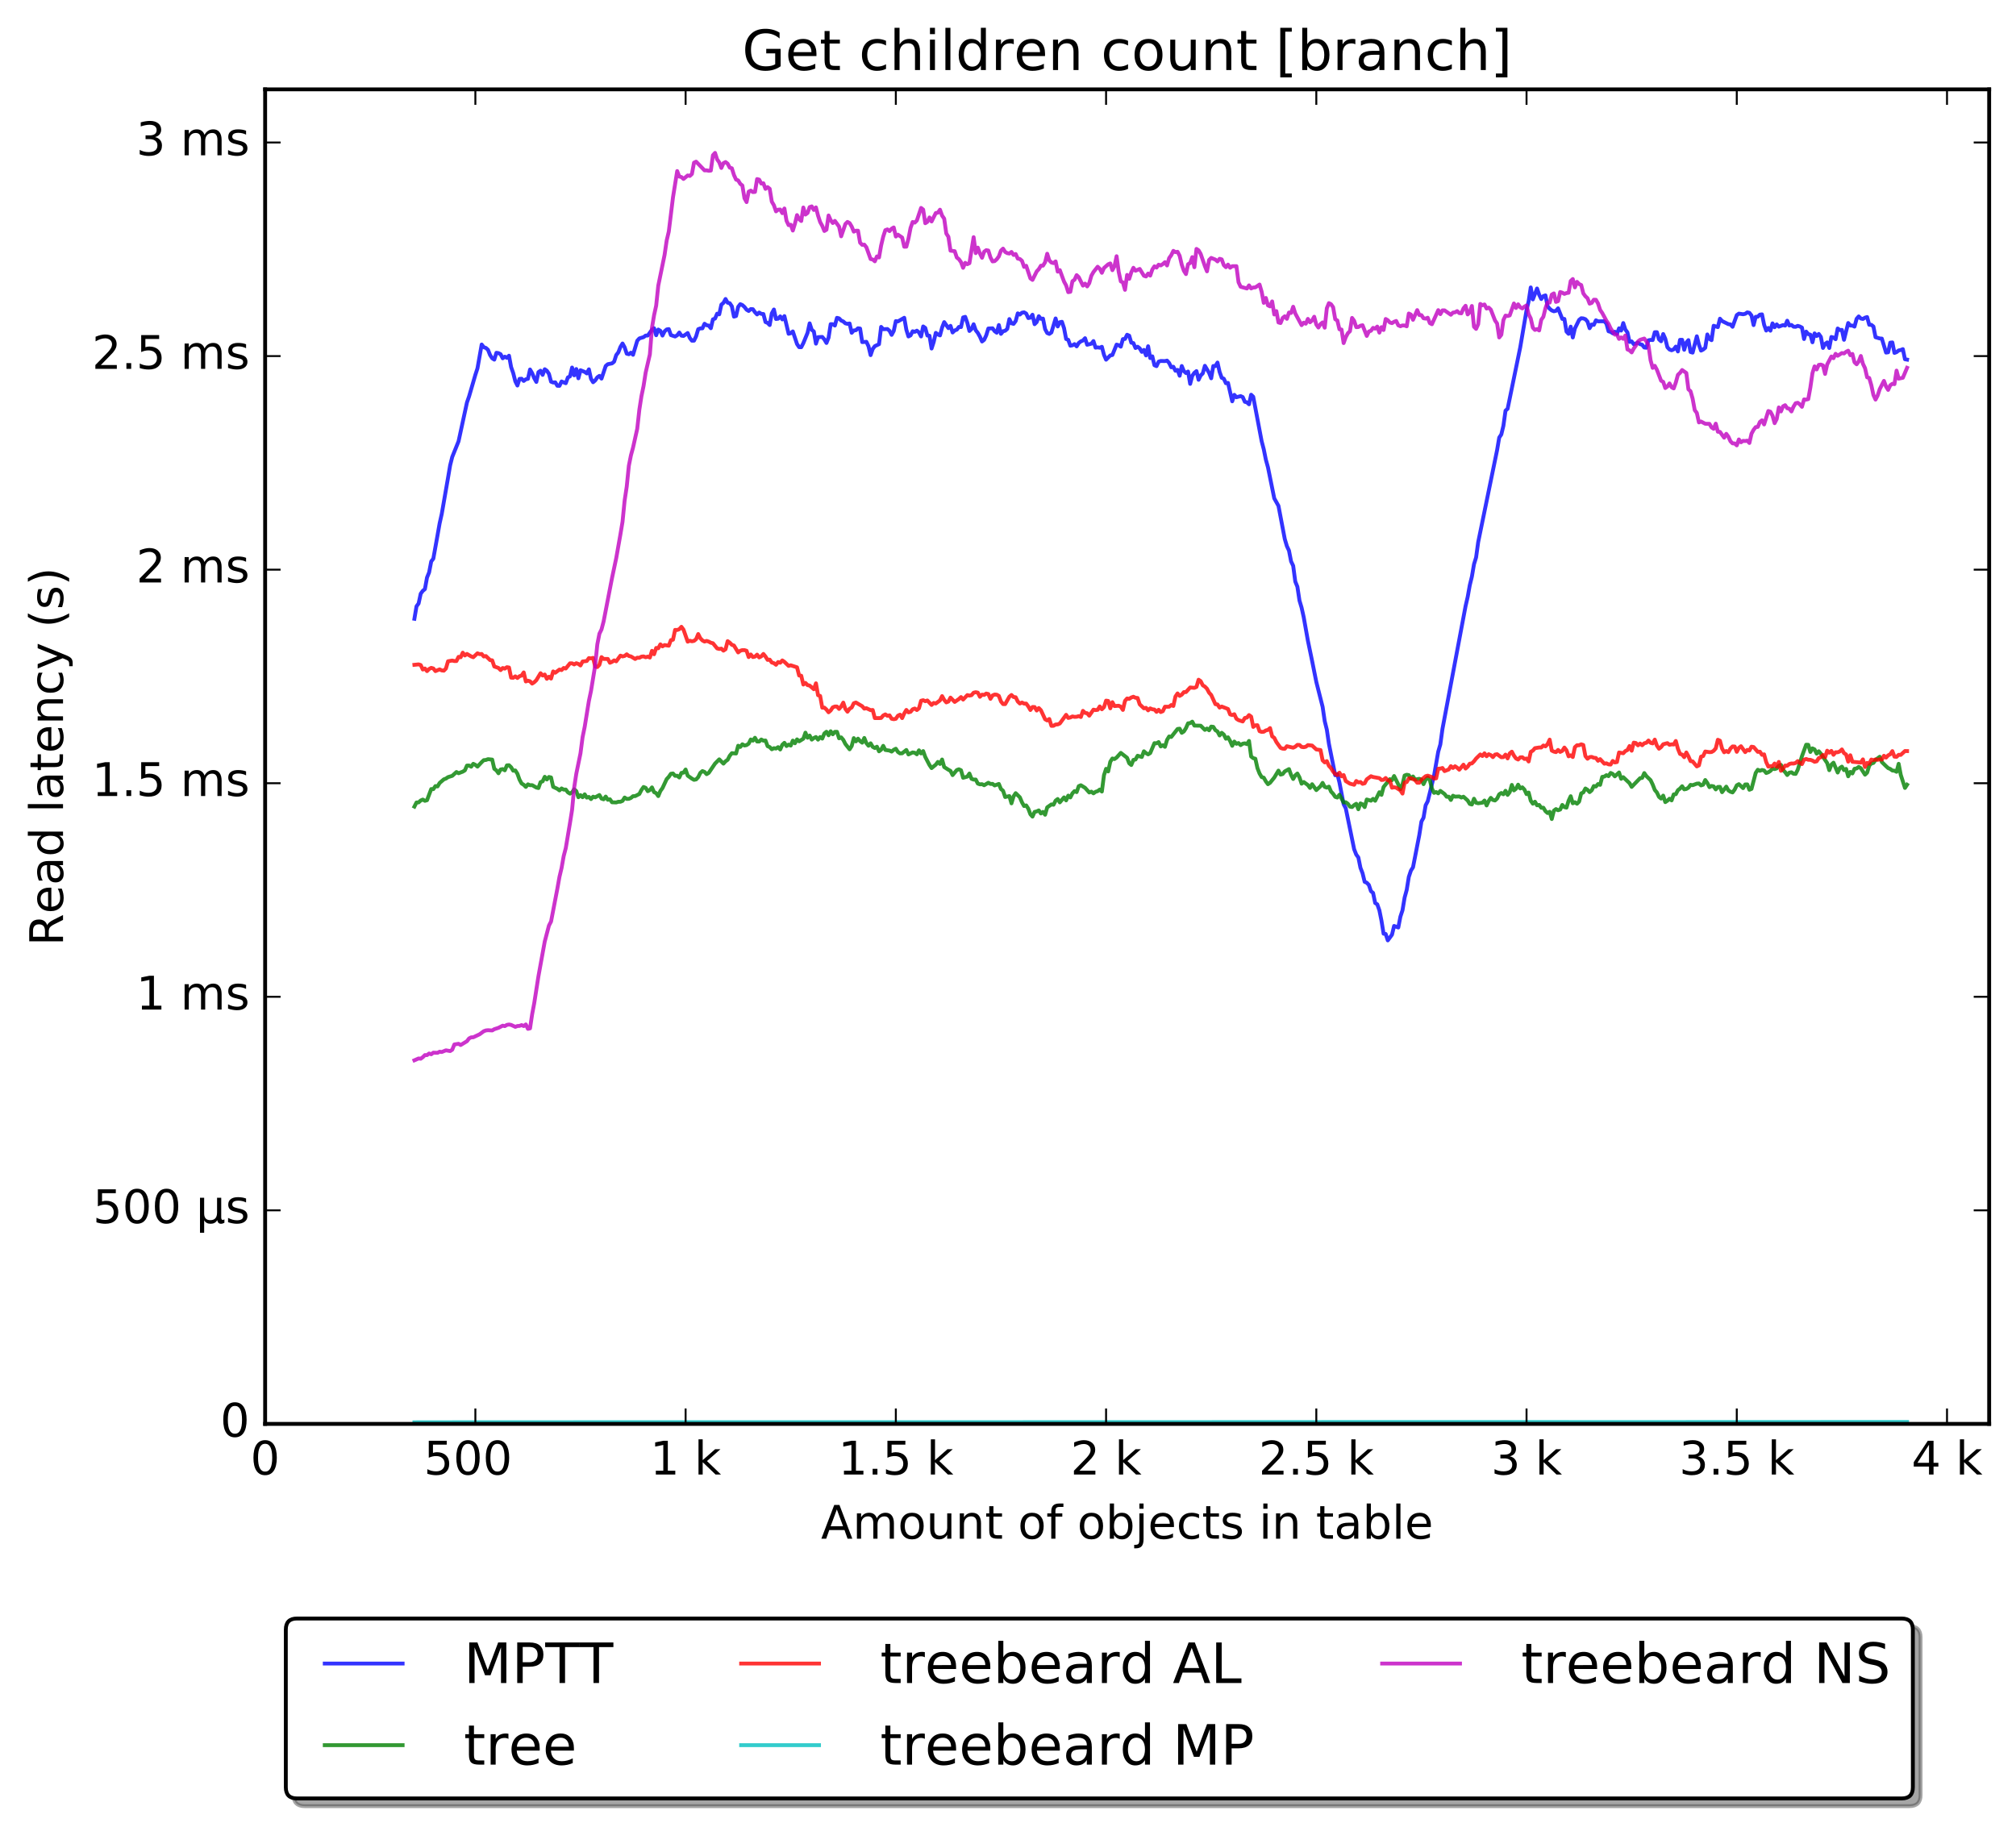 <?xml version="1.0" encoding="utf-8" standalone="no"?>
<!DOCTYPE svg PUBLIC "-//W3C//DTD SVG 1.1//EN"
  "http://www.w3.org/Graphics/SVG/1.1/DTD/svg11.dtd">
<!-- Created with matplotlib (http://matplotlib.org/) -->
<svg height="472pt" version="1.1" viewBox="0 0 522 472" width="522pt" xmlns="http://www.w3.org/2000/svg" xmlns:xlink="http://www.w3.org/1999/xlink">
 <defs>
  <style type="text/css">
*{stroke-linecap:butt;stroke-linejoin:round;stroke-miterlimit:100000;}
  </style>
 </defs>
 <g id="figure_1">
  <g id="patch_1">
   <path d="M 0 472.935 
L 522.251 472.935 
L 522.251 0 
L 0 0 
z
" style="fill:#ffffff;"/>
  </g>
  <g id="axes_1">
   <g id="patch_2">
    <path d="M 68.651 368.742 
L 515.051 368.742 
L 515.051 23.142 
L 68.651 23.142 
z
" style="fill:#ffffff;"/>
   </g>
   <g id="line2d_1">
    <path clip-path="url(#p0f63db894e)" d="M 107.301 160.241 
L 107.845 157.015 
L 108.389 156.284 
L 108.934 153.745 
L 109.478 153.007 
L 110.022 152.556 
L 110.567 149.561 
L 111.111 148.229 
L 111.655 145.391 
L 112.2 144.679 
L 113.289 138.616 
L 113.833 135.538 
L 114.377 133.116 
L 116.01 123.719 
L 116.555 120.498 
L 117.099 118.326 
L 118.732 114.282 
L 120.91 104.221 
L 121.454 102.668 
L 123.087 97.061 
L 123.631 95.396 
L 124.72 89.218 
L 125.264 89.913 
L 125.809 90.101 
L 126.353 90.585 
L 126.897 91.945 
L 127.442 92.776 
L 127.986 93.134 
L 128.531 91.359 
L 129.075 91.451 
L 129.619 91.725 
L 130.164 92.785 
L 130.708 92.363 
L 131.252 92.665 
L 131.797 92.114 
L 132.341 95.055 
L 132.885 96.613 
L 133.43 98.75 
L 133.974 99.837 
L 134.518 98.112 
L 135.063 98.081 
L 135.607 98.65 
L 136.152 98.222 
L 136.696 98.11 
L 137.24 95.687 
L 137.785 96.625 
L 138.329 97.935 
L 138.873 98.909 
L 139.418 96.373 
L 139.962 95.997 
L 140.506 97.077 
L 141.051 95.62 
L 141.595 96.006 
L 142.139 96.816 
L 142.684 98.845 
L 143.228 99.063 
L 143.773 99.006 
L 144.317 99.903 
L 144.861 99.92 
L 145.406 98.788 
L 146.494 99.243 
L 147.039 97.742 
L 147.583 97.468 
L 148.127 95.179 
L 148.672 97.197 
L 149.216 95.564 
L 149.76 97.968 
L 150.305 95.876 
L 151.394 96.312 
L 151.938 96.703 
L 152.482 95.643 
L 153.027 98.1 
L 153.571 98.987 
L 154.115 98.516 
L 154.66 97.713 
L 155.204 97.342 
L 155.748 98.048 
L 156.837 94.776 
L 157.381 94.313 
L 158.47 94.104 
L 159.015 93.657 
L 159.559 91.957 
L 160.103 91.258 
L 160.648 89.844 
L 161.192 88.953 
L 161.736 89.936 
L 162.281 91.589 
L 162.825 91.73 
L 163.369 91.333 
L 163.914 91.879 
L 165.002 88.238 
L 165.547 87.636 
L 166.636 87.307 
L 167.18 86.903 
L 167.724 86.89 
L 168.813 85.391 
L 169.357 85.001 
L 169.902 86.816 
L 170.446 85.342 
L 170.99 85.672 
L 171.535 86.904 
L 172.079 85.817 
L 172.623 85.315 
L 173.168 85.221 
L 173.712 86.782 
L 174.801 87.141 
L 175.345 86.827 
L 175.89 86.114 
L 176.434 86.918 
L 176.978 87 
L 178.067 86.245 
L 178.611 87.53 
L 179.156 88.228 
L 179.7 88.218 
L 180.244 87.089 
L 180.789 85.249 
L 181.333 85.042 
L 181.878 85.026 
L 182.422 83.839 
L 182.966 84.225 
L 183.511 84.321 
L 184.055 85.002 
L 184.599 82.699 
L 185.144 82.497 
L 185.688 81.228 
L 186.232 81.399 
L 186.777 78.893 
L 187.321 78.43 
L 187.865 77.427 
L 188.41 78.391 
L 188.954 78.52 
L 189.499 79.319 
L 190.043 82 
L 190.587 81.84 
L 191.132 79.47 
L 191.676 78.767 
L 192.22 79.003 
L 192.765 79.485 
L 193.309 80.196 
L 193.853 80.529 
L 194.398 80.042 
L 194.942 80.073 
L 195.486 80.851 
L 196.031 81.428 
L 196.575 80.938 
L 197.12 81.283 
L 197.664 81.318 
L 198.208 83.397 
L 198.753 83.621 
L 199.297 84.178 
L 199.841 81.154 
L 200.386 80.151 
L 200.93 82.611 
L 201.474 82.533 
L 202.019 81.931 
L 202.563 82.715 
L 203.107 81.859 
L 204.196 86.44 
L 204.741 86.287 
L 205.285 85.826 
L 206.374 89.093 
L 206.918 89.901 
L 207.462 89.916 
L 208.007 88.858 
L 209.095 86.207 
L 209.64 83.737 
L 210.184 85.405 
L 210.728 85.85 
L 211.273 88.996 
L 211.817 87.316 
L 212.906 87.253 
L 213.45 87.893 
L 213.995 88.817 
L 214.539 87.444 
L 215.083 83.948 
L 215.628 83.959 
L 216.172 84.307 
L 216.716 82.308 
L 217.261 82.443 
L 217.805 83.013 
L 218.349 83.252 
L 218.894 83.737 
L 219.438 83.866 
L 219.983 83.771 
L 220.527 86.18 
L 221.071 85.576 
L 221.616 85.516 
L 222.16 85.013 
L 222.704 85.085 
L 223.249 88.596 
L 224.337 88.519 
L 224.882 89.674 
L 225.426 91.967 
L 225.97 90.372 
L 226.515 89.644 
L 227.604 89.135 
L 228.148 84.657 
L 228.692 85.255 
L 229.781 85.204 
L 230.325 85.676 
L 230.87 86.72 
L 231.414 85.707 
L 231.958 83.149 
L 232.503 83.231 
L 234.136 82.294 
L 234.68 85.392 
L 235.225 87.135 
L 235.769 86.849 
L 236.313 85.783 
L 236.858 85.936 
L 237.402 85.635 
L 237.946 86.072 
L 238.491 87.13 
L 239.035 84.539 
L 239.579 84.92 
L 240.124 86.89 
L 240.668 86.944 
L 241.212 90.257 
L 241.757 88.584 
L 242.301 86.199 
L 242.846 86.612 
L 243.39 86.859 
L 243.934 84.824 
L 244.479 83.416 
L 245.567 84.977 
L 246.112 84.382 
L 246.656 86.103 
L 247.2 85.57 
L 247.745 85.379 
L 248.289 84.66 
L 248.833 84.699 
L 249.378 82.207 
L 249.922 82.05 
L 250.467 83.595 
L 251.011 85.714 
L 251.555 85.204 
L 252.1 83.972 
L 252.644 85.524 
L 253.188 86.215 
L 253.733 87.196 
L 254.277 88.435 
L 254.821 88.006 
L 255.366 86.834 
L 255.91 85.071 
L 256.999 85.018 
L 257.543 85.761 
L 258.088 86.161 
L 258.632 84.174 
L 259.176 86.462 
L 259.721 85.786 
L 260.265 85.655 
L 260.809 85.167 
L 261.354 82.628 
L 261.898 83.72 
L 262.442 83.873 
L 262.987 83.137 
L 263.531 81.147 
L 264.075 81.456 
L 264.62 80.977 
L 265.164 80.886 
L 265.709 81.198 
L 266.253 82.364 
L 266.797 82.262 
L 267.342 81.501 
L 267.886 83.953 
L 268.43 83.406 
L 268.975 81.887 
L 269.519 82.568 
L 270.063 82.51 
L 270.608 85.239 
L 271.152 86.239 
L 271.696 86.472 
L 272.241 86.084 
L 273.33 82.468 
L 273.874 84.539 
L 274.418 83.443 
L 274.963 83.335 
L 275.507 84.968 
L 276.051 87.792 
L 276.596 88.003 
L 277.14 89.525 
L 277.684 89.421 
L 278.229 89.11 
L 278.773 89.699 
L 279.317 88.828 
L 279.862 88.402 
L 280.406 88.184 
L 280.95 87.585 
L 281.495 89.28 
L 282.584 89.009 
L 283.128 88.326 
L 283.672 90.03 
L 284.217 89.952 
L 284.761 90.055 
L 285.305 89.806 
L 285.85 91.887 
L 286.394 93.147 
L 287.483 92.039 
L 288.027 91.935 
L 289.116 89.241 
L 289.66 89.397 
L 290.205 89.77 
L 290.749 87.818 
L 291.293 87.777 
L 291.838 86.687 
L 292.382 86.928 
L 292.926 88.748 
L 293.471 88.851 
L 294.015 90.128 
L 294.559 89.788 
L 295.104 90.212 
L 295.648 91.122 
L 296.192 90.617 
L 296.737 92.048 
L 297.281 89.667 
L 297.826 92.731 
L 298.37 92.277 
L 298.914 94.585 
L 299.459 94.821 
L 300.003 93.649 
L 300.547 93.478 
L 301.636 93.51 
L 302.18 93.385 
L 302.725 94.002 
L 303.269 95.115 
L 303.813 94.972 
L 304.358 96.015 
L 304.902 95.787 
L 305.447 97.304 
L 305.991 94.784 
L 306.535 96.095 
L 307.08 96.605 
L 307.624 96.214 
L 308.168 99.411 
L 308.713 97.313 
L 309.257 96.54 
L 309.801 96.099 
L 310.346 98.357 
L 310.89 97.223 
L 311.434 96.697 
L 311.979 94.731 
L 313.068 96.562 
L 313.612 97.966 
L 314.156 94.783 
L 314.701 94.802 
L 315.245 93.89 
L 315.789 96.307 
L 316.334 97.832 
L 316.878 98.07 
L 317.422 99.246 
L 317.967 99.16 
L 319.055 103.926 
L 319.6 102.248 
L 320.144 102.873 
L 321.233 102.579 
L 321.777 102.827 
L 322.322 104.052 
L 322.866 104.197 
L 323.41 104.695 
L 323.955 102.221 
L 324.499 102.753 
L 326.676 114.253 
L 327.221 116.339 
L 327.765 119.031 
L 328.31 121.01 
L 329.943 129.061 
L 331.031 130.996 
L 332.664 139.582 
L 333.209 141.421 
L 333.753 142.583 
L 334.297 145.374 
L 334.842 146.521 
L 335.386 150.609 
L 335.931 151.938 
L 336.475 155.533 
L 337.019 157.354 
L 337.564 159.815 
L 338.652 165.922 
L 339.741 171.166 
L 340.83 176.599 
L 342.463 183.046 
L 343.007 186.748 
L 343.552 188.946 
L 344.096 192.624 
L 345.729 200.768 
L 346.273 200.47 
L 346.818 202.621 
L 347.906 208.269 
L 348.451 209.308 
L 350.628 219.925 
L 351.173 221.311 
L 351.717 222.052 
L 352.261 224.734 
L 352.806 226.143 
L 353.35 228.367 
L 353.894 228.599 
L 354.439 229.17 
L 354.983 230.793 
L 355.527 231.232 
L 356.072 233.848 
L 356.616 234.192 
L 357.16 235.738 
L 357.705 238.445 
L 358.249 241.792 
L 358.794 241.874 
L 359.338 243.529 
L 360.427 242.051 
L 360.971 239.79 
L 362.06 240.191 
L 362.604 237.379 
L 363.148 235.726 
L 363.693 232.448 
L 364.237 230.462 
L 364.781 227.087 
L 365.326 225.451 
L 365.87 224.597 
L 367.503 216.215 
L 368.048 212.761 
L 368.592 211.756 
L 369.136 208.538 
L 369.681 207.502 
L 371.314 200.854 
L 372.402 194.645 
L 372.947 192.771 
L 373.491 188.79 
L 379.479 156.952 
L 380.023 154.594 
L 380.568 151.549 
L 381.112 149.328 
L 381.657 146.13 
L 382.201 144.352 
L 382.745 140.396 
L 387.644 116.547 
L 388.189 113.318 
L 388.733 112.511 
L 389.278 110.248 
L 389.822 106.348 
L 390.366 105.856 
L 393.632 89.952 
L 395.265 80.343 
L 395.81 78.004 
L 396.354 74.437 
L 396.899 77.54 
L 397.987 74.711 
L 398.532 76.317 
L 399.076 77.443 
L 399.62 76.68 
L 400.165 76.493 
L 400.709 79.289 
L 401.253 79.958 
L 401.798 80.397 
L 402.342 80.61 
L 402.886 80.485 
L 403.431 79.842 
L 404.52 82.589 
L 405.064 82.589 
L 405.608 85.869 
L 406.153 86.451 
L 406.697 84.589 
L 407.241 87.394 
L 407.786 85.054 
L 408.874 82.846 
L 409.419 82.413 
L 409.963 82.461 
L 410.507 82.662 
L 411.052 83.28 
L 411.596 84.998 
L 412.141 84.039 
L 412.685 84.126 
L 413.229 82.948 
L 413.774 83.213 
L 415.407 83.193 
L 415.951 83.813 
L 416.495 85.788 
L 417.04 85.949 
L 417.584 86.318 
L 418.128 85.906 
L 418.673 86.471 
L 419.217 85.024 
L 419.762 85.609 
L 420.306 83.661 
L 420.85 85.345 
L 421.395 86.091 
L 421.939 88.547 
L 422.483 88.411 
L 423.028 89.141 
L 424.116 88.745 
L 424.661 89.126 
L 425.205 89.282 
L 425.749 89.99 
L 426.294 90.058 
L 426.838 88.125 
L 427.383 88.021 
L 427.927 88.064 
L 428.471 86.034 
L 429.016 86.021 
L 429.56 87.894 
L 430.104 88.377 
L 430.649 86.501 
L 431.193 87.728 
L 431.737 89.921 
L 432.282 90.513 
L 432.826 90.711 
L 433.37 90.478 
L 433.915 89.761 
L 434.459 91.014 
L 435.004 88.008 
L 435.548 87.995 
L 436.092 90.578 
L 436.637 88.716 
L 437.181 88.083 
L 437.725 91.154 
L 438.27 91.32 
L 439.358 87.089 
L 439.903 89.244 
L 440.447 90.797 
L 440.991 90.524 
L 441.536 90.065 
L 442.08 86.608 
L 442.625 87.755 
L 443.169 88.097 
L 443.713 84.361 
L 444.802 84.711 
L 445.346 82.528 
L 445.891 83.14 
L 447.524 83.943 
L 448.068 84.017 
L 448.612 84.623 
L 449.701 81.598 
L 450.246 81.217 
L 451.334 81.381 
L 451.879 81.269 
L 452.423 80.898 
L 452.967 81.016 
L 453.512 81.704 
L 454.056 84.189 
L 454.6 82.048 
L 455.145 82.009 
L 455.689 81.482 
L 456.233 81.411 
L 456.778 84.095 
L 457.322 85.606 
L 457.867 84.934 
L 458.411 85.638 
L 458.955 83.742 
L 459.5 84.737 
L 460.044 84.006 
L 460.588 84.595 
L 461.677 84.184 
L 462.221 84.326 
L 462.766 83.054 
L 463.31 84.295 
L 463.854 84.149 
L 464.399 84.595 
L 464.943 84.633 
L 465.488 84.385 
L 466.032 84.55 
L 466.576 84.835 
L 467.121 87.795 
L 467.665 85.877 
L 468.209 86.53 
L 468.754 86.673 
L 469.298 88.641 
L 469.842 86.337 
L 470.387 87.021 
L 470.931 86.483 
L 471.475 87.242 
L 472.02 90.112 
L 472.564 89.069 
L 473.109 88.668 
L 473.653 90.121 
L 474.197 87.263 
L 474.742 87.413 
L 475.286 87.847 
L 475.83 85.07 
L 476.375 85.463 
L 476.919 85.434 
L 477.463 87.999 
L 478.552 83.648 
L 479.096 84.301 
L 479.641 84.322 
L 480.185 84.577 
L 480.73 82.564 
L 481.274 81.942 
L 481.818 82.483 
L 482.363 82.598 
L 482.907 82.267 
L 483.451 82.104 
L 483.996 84.102 
L 484.54 84.123 
L 485.084 84.556 
L 485.629 87.327 
L 486.717 87.65 
L 487.262 87.683 
L 488.351 91.308 
L 488.895 91.23 
L 489.439 88.738 
L 489.984 88.679 
L 490.528 91.394 
L 491.072 91.19 
L 491.617 90.75 
L 492.161 90.644 
L 492.705 90.412 
L 493.25 93.037 
L 493.794 93.131 
L 493.794 93.131 
" style="fill:none;opacity:0.8;stroke:#0000ff;stroke-linecap:square;"/>
   </g>
   <g id="line2d_2">
    <path clip-path="url(#p0f63db894e)" d="M 107.301 208.881 
L 107.845 207.812 
L 108.389 207.795 
L 108.934 207.3 
L 109.478 207.062 
L 110.022 207.384 
L 110.567 207.228 
L 111.655 204.337 
L 112.2 204.365 
L 112.744 203.568 
L 113.289 203.659 
L 113.833 202.764 
L 114.922 201.824 
L 115.466 201.624 
L 116.01 201.25 
L 117.099 200.916 
L 118.188 199.928 
L 118.732 200.244 
L 119.821 199.832 
L 120.365 199.499 
L 120.91 198.26 
L 121.454 198.239 
L 121.998 198.552 
L 122.543 197.804 
L 123.087 198.071 
L 123.631 198.528 
L 124.72 197.366 
L 125.264 196.851 
L 125.809 196.809 
L 126.353 196.597 
L 127.442 196.709 
L 127.986 199.097 
L 128.531 199.501 
L 129.075 200.252 
L 129.619 199.273 
L 130.164 199.166 
L 130.708 199.486 
L 131.252 198.206 
L 131.797 198.168 
L 132.341 198.69 
L 132.885 199.587 
L 133.43 199.519 
L 133.974 200.378 
L 134.518 201.9 
L 135.063 202.9 
L 135.607 203.229 
L 136.152 203.783 
L 136.696 203.116 
L 137.24 203.348 
L 137.785 203.323 
L 138.873 203.949 
L 139.418 204.079 
L 139.962 202.549 
L 140.506 202.335 
L 141.051 201.165 
L 141.595 201.862 
L 142.139 201.209 
L 142.684 201.339 
L 143.228 203.766 
L 144.317 204.277 
L 144.861 204.69 
L 145.406 204.178 
L 145.95 204.485 
L 146.494 204.464 
L 147.039 205.184 
L 147.583 205.526 
L 148.127 205.192 
L 148.672 204.399 
L 149.216 204.858 
L 149.76 206.458 
L 150.305 205.91 
L 150.849 206.456 
L 151.394 205.703 
L 151.938 206.557 
L 152.482 206.382 
L 153.027 206.935 
L 153.571 206.317 
L 154.115 206.489 
L 155.204 205.885 
L 155.748 206.807 
L 156.293 206.994 
L 156.837 206.285 
L 157.381 207.116 
L 157.926 206.988 
L 158.47 207.763 
L 159.559 207.809 
L 160.103 207.625 
L 160.648 207.629 
L 161.192 207.4 
L 161.736 206.537 
L 162.281 206.894 
L 162.825 206.868 
L 163.369 206.635 
L 163.914 206.18 
L 164.458 206.168 
L 165.547 205.61 
L 166.091 204.572 
L 166.636 203.804 
L 167.18 204.022 
L 167.724 204.891 
L 168.269 204.596 
L 168.813 203.911 
L 169.357 205.141 
L 169.902 205.394 
L 170.446 206.162 
L 170.99 204.836 
L 171.535 204.092 
L 172.623 201.76 
L 173.168 201.175 
L 173.712 200.382 
L 174.257 200.306 
L 174.801 200.907 
L 175.345 200.891 
L 175.89 201.345 
L 176.434 200.156 
L 176.978 200.095 
L 177.523 199.281 
L 178.067 200.869 
L 179.156 201.643 
L 179.7 201.95 
L 180.244 201.841 
L 180.789 201.246 
L 181.333 200.155 
L 181.878 199.681 
L 182.422 199.898 
L 182.966 200.483 
L 183.511 200.149 
L 185.144 197.741 
L 186.232 196.645 
L 187.321 197.75 
L 187.865 197.15 
L 188.41 196.76 
L 188.954 195.706 
L 189.499 195.045 
L 190.587 195.132 
L 191.132 193.118 
L 191.676 193.437 
L 192.22 192.741 
L 192.765 193.062 
L 193.309 192.955 
L 193.853 192.583 
L 194.398 191.5 
L 194.942 191.805 
L 195.486 191.057 
L 196.031 192.029 
L 196.575 192.026 
L 197.12 191.509 
L 197.664 191.81 
L 198.208 191.767 
L 198.753 193.237 
L 199.297 193.466 
L 199.841 194.037 
L 200.386 193.756 
L 200.93 193.846 
L 201.474 193.487 
L 202.019 194.093 
L 202.563 192.872 
L 203.107 192.366 
L 203.652 193.196 
L 204.196 192.833 
L 204.741 193.083 
L 205.285 191.792 
L 205.829 192.483 
L 206.374 191.475 
L 206.918 191.98 
L 208.007 191.303 
L 208.551 189.733 
L 209.095 191.049 
L 209.64 190.483 
L 210.184 191.537 
L 210.728 191.122 
L 211.273 190.862 
L 211.817 191.545 
L 212.362 190.867 
L 212.906 191.274 
L 213.45 189.94 
L 213.995 189.502 
L 214.539 190.413 
L 215.083 189.369 
L 215.628 190.158 
L 216.172 189.523 
L 216.716 189.511 
L 217.261 191.193 
L 217.805 190.955 
L 218.349 191.598 
L 218.894 192.665 
L 219.983 194.045 
L 220.527 193.193 
L 221.071 191.149 
L 221.616 191.992 
L 222.16 191.288 
L 222.704 191.918 
L 223.249 192.33 
L 223.793 191.108 
L 224.337 192.45 
L 224.882 193.123 
L 225.426 192.488 
L 225.97 193.41 
L 226.515 193.712 
L 227.059 193.372 
L 227.604 194.567 
L 228.148 194.153 
L 228.692 193.145 
L 229.237 194.213 
L 230.325 194.375 
L 230.87 194.636 
L 231.414 194.171 
L 231.958 193.893 
L 232.503 194.742 
L 233.047 195.11 
L 233.591 195.078 
L 234.68 194.215 
L 235.225 195.375 
L 236.313 194.851 
L 236.858 194.944 
L 237.402 195.341 
L 237.946 194.306 
L 238.491 195.119 
L 239.035 194.504 
L 239.579 196.023 
L 240.668 198.111 
L 241.212 198.915 
L 242.301 198.019 
L 242.846 197.309 
L 243.39 197.833 
L 243.934 196.687 
L 244.479 198.643 
L 245.567 199.332 
L 246.112 199.635 
L 246.656 200.726 
L 247.745 199.41 
L 248.289 199.219 
L 248.833 199.471 
L 249.378 201.415 
L 250.467 201.118 
L 251.011 200.323 
L 251.555 201.686 
L 252.1 201.891 
L 252.644 201.872 
L 253.188 202.922 
L 253.733 203.121 
L 254.277 203.071 
L 254.821 203.352 
L 255.91 202.705 
L 256.454 203.013 
L 256.999 202.998 
L 257.543 203.407 
L 258.632 203.011 
L 259.176 204.331 
L 259.721 204.777 
L 260.265 206.405 
L 261.354 206.155 
L 261.898 208.038 
L 262.442 206.225 
L 262.987 205.404 
L 264.075 206.483 
L 264.62 207.78 
L 265.164 208.743 
L 265.709 208.574 
L 266.253 209.414 
L 266.797 210.86 
L 267.342 211.476 
L 267.886 210.259 
L 268.43 210.123 
L 268.975 209.867 
L 269.519 210.663 
L 270.063 210.251 
L 270.608 210.989 
L 271.152 209.08 
L 272.241 208.315 
L 272.785 208.404 
L 273.33 207.334 
L 273.874 206.922 
L 274.418 207.786 
L 275.507 206.493 
L 276.051 207.273 
L 276.596 206.041 
L 277.14 206.513 
L 277.684 205.441 
L 278.229 204.865 
L 278.773 205.132 
L 279.317 203.59 
L 279.862 203.353 
L 280.95 204.015 
L 282.039 205.224 
L 282.584 205.006 
L 283.128 205.447 
L 283.672 205.05 
L 284.217 204.878 
L 284.761 204.47 
L 285.305 204.982 
L 285.85 200.748 
L 286.394 199.096 
L 286.938 199.774 
L 287.483 197.274 
L 288.027 196.421 
L 288.571 196.566 
L 289.116 196.185 
L 290.205 194.97 
L 291.838 196.249 
L 292.382 197.668 
L 292.926 198.113 
L 293.471 196.792 
L 294.015 196.685 
L 294.559 195.713 
L 295.648 196.037 
L 296.192 194.559 
L 296.737 195.038 
L 297.281 195.356 
L 297.826 195.015 
L 298.914 192.45 
L 299.459 192.495 
L 300.003 192.172 
L 300.547 193.3 
L 301.092 192.988 
L 301.636 193.401 
L 302.18 191.618 
L 302.725 190.717 
L 303.269 190.85 
L 304.902 188.782 
L 305.447 188.704 
L 305.991 189.776 
L 306.535 189.425 
L 307.08 188.558 
L 307.624 187.314 
L 308.168 187.271 
L 308.713 186.881 
L 309.257 187.905 
L 310.89 187.93 
L 311.979 189.013 
L 312.523 188.665 
L 313.068 189.12 
L 313.612 188.165 
L 314.156 188.23 
L 314.701 189.092 
L 315.245 189.421 
L 315.789 190.462 
L 316.334 189.767 
L 316.878 190.224 
L 317.422 191.305 
L 317.967 190.939 
L 318.511 191.886 
L 319.055 193.14 
L 319.6 192.039 
L 320.144 192.621 
L 320.689 192.423 
L 321.233 192.961 
L 321.777 192.601 
L 322.322 192.495 
L 322.866 192.706 
L 323.41 191.878 
L 323.955 195.913 
L 324.499 196.337 
L 325.043 196.479 
L 325.588 198.918 
L 326.132 200.31 
L 326.676 201.235 
L 327.221 201.389 
L 327.765 202.351 
L 328.31 203.081 
L 328.854 202.71 
L 329.943 201.364 
L 331.031 199.564 
L 331.576 200.598 
L 332.12 200.452 
L 332.664 199.767 
L 333.753 199.17 
L 334.297 200.68 
L 334.842 201.73 
L 335.386 200.787 
L 335.931 200.318 
L 336.475 201.311 
L 337.019 202.951 
L 337.564 202.509 
L 338.652 203.307 
L 339.197 204.051 
L 339.741 203.082 
L 340.83 204.609 
L 341.918 203.606 
L 342.463 202.741 
L 343.007 203.779 
L 343.552 203.97 
L 344.096 203.707 
L 344.64 204.989 
L 345.185 205.563 
L 345.729 206.363 
L 346.273 206.54 
L 346.818 205.803 
L 347.906 207.817 
L 348.451 207.757 
L 348.995 208.143 
L 349.539 208.896 
L 350.084 209.004 
L 350.628 208.492 
L 351.173 208.148 
L 351.717 209.571 
L 352.261 208.057 
L 352.806 208.289 
L 353.35 209.015 
L 353.894 207.041 
L 354.983 207.352 
L 355.527 206.877 
L 356.072 207.367 
L 357.16 205.154 
L 357.705 205.846 
L 358.249 203.803 
L 359.882 201.782 
L 360.427 202.04 
L 360.971 200.963 
L 362.06 203.137 
L 362.604 204.362 
L 363.148 203.146 
L 363.693 200.832 
L 364.237 200.631 
L 364.781 200.735 
L 365.326 201.636 
L 365.87 201.084 
L 366.415 201.892 
L 367.503 201.68 
L 368.048 201.901 
L 368.592 203.066 
L 369.136 201.935 
L 369.681 201.349 
L 370.225 202.019 
L 370.769 204.205 
L 371.314 205.332 
L 371.858 205.114 
L 372.402 205.45 
L 372.947 204.812 
L 374.036 205.618 
L 374.58 206.331 
L 375.124 206.313 
L 375.669 207.167 
L 376.213 206.065 
L 376.757 206.308 
L 377.846 206.25 
L 378.39 206.535 
L 378.935 206.321 
L 380.023 207.3 
L 380.568 208.195 
L 381.112 208.341 
L 381.657 206.842 
L 382.201 207.886 
L 382.745 208.018 
L 383.834 207.866 
L 384.378 207.311 
L 384.923 208.586 
L 385.467 207.42 
L 386.011 206.616 
L 386.556 207.166 
L 387.1 207.297 
L 387.644 206.794 
L 388.189 205.693 
L 388.733 205.362 
L 389.278 205.693 
L 389.822 204.785 
L 390.366 205.848 
L 390.911 205.135 
L 391.455 203.266 
L 391.999 204.686 
L 392.544 204.248 
L 393.088 203.204 
L 393.632 204.181 
L 394.177 203.893 
L 394.721 204.481 
L 395.265 205.652 
L 395.81 205.246 
L 396.354 207.352 
L 396.899 208.132 
L 397.443 207.619 
L 397.987 208.547 
L 398.532 208.454 
L 399.076 209.193 
L 399.62 209.167 
L 400.165 210.069 
L 400.709 210.546 
L 401.253 210.224 
L 401.798 212.098 
L 402.342 209.932 
L 402.886 209.527 
L 403.431 209.828 
L 403.975 209.645 
L 404.52 208.45 
L 405.064 209.017 
L 405.608 209.151 
L 406.153 207.362 
L 406.697 206.192 
L 407.241 208.027 
L 407.786 207.744 
L 408.33 208.136 
L 408.874 207.607 
L 409.419 205.466 
L 409.963 205.21 
L 410.507 204.193 
L 411.052 204.532 
L 411.596 205.129 
L 412.141 204.658 
L 412.685 203.555 
L 413.229 203.679 
L 413.774 203.046 
L 414.318 203.25 
L 414.862 201.181 
L 415.407 201.108 
L 415.951 200.742 
L 416.495 200.996 
L 417.04 200.165 
L 417.584 200.424 
L 418.128 201.048 
L 419.217 200.043 
L 419.762 201.688 
L 420.306 201.27 
L 421.939 202.818 
L 422.483 203.778 
L 424.661 201.526 
L 425.205 201.446 
L 425.749 200.202 
L 426.294 200.985 
L 427.383 202.037 
L 427.927 203.165 
L 428.471 204.571 
L 429.016 205.222 
L 429.56 206.359 
L 430.104 206.801 
L 430.649 206.037 
L 431.193 207.722 
L 431.737 207.354 
L 432.282 206.839 
L 432.826 207.273 
L 433.37 205.717 
L 433.915 205.666 
L 434.459 204.632 
L 435.004 204.22 
L 435.548 203.607 
L 436.092 204.415 
L 436.637 204.313 
L 437.181 203.984 
L 437.725 203.255 
L 438.27 203.344 
L 439.358 202.937 
L 439.903 202.894 
L 440.447 203.397 
L 440.991 203.211 
L 441.536 201.998 
L 442.08 202.767 
L 442.625 203.845 
L 443.169 203.535 
L 443.713 203.649 
L 444.258 204.432 
L 444.802 203.796 
L 445.346 203.775 
L 445.891 205.15 
L 446.979 203.714 
L 447.524 204.692 
L 448.068 205.034 
L 448.612 205.21 
L 449.157 204.474 
L 449.701 203.37 
L 450.246 203.072 
L 451.334 204.102 
L 451.879 203.144 
L 452.423 203.139 
L 452.967 204.525 
L 453.512 204.302 
L 454.6 200.168 
L 455.145 199.341 
L 455.689 199.615 
L 456.233 199.395 
L 456.778 199.526 
L 457.322 200.184 
L 457.867 199.991 
L 458.411 199.633 
L 458.955 199.048 
L 459.5 199.169 
L 460.044 198.992 
L 460.588 198.297 
L 461.133 198.082 
L 461.677 199.39 
L 462.221 199.957 
L 462.766 200.707 
L 463.31 200.099 
L 463.854 200 
L 464.399 200.376 
L 464.943 200.418 
L 465.488 199.334 
L 466.576 195.837 
L 467.665 192.858 
L 468.209 192.874 
L 468.754 194.734 
L 469.298 193.803 
L 469.842 194.073 
L 470.387 195.163 
L 470.931 194.552 
L 471.475 195.192 
L 473.109 197.61 
L 473.653 199.456 
L 474.197 198.023 
L 474.742 197.508 
L 475.83 200.063 
L 476.375 198.894 
L 476.919 198.534 
L 477.463 199.44 
L 478.008 199.122 
L 478.552 201.038 
L 479.096 199.901 
L 479.641 200.295 
L 480.185 199.088 
L 480.73 199.004 
L 481.274 198.604 
L 481.818 198.932 
L 482.907 200.614 
L 483.451 200.094 
L 483.996 198.272 
L 484.54 197.72 
L 485.084 197.573 
L 485.629 196.795 
L 486.717 195.976 
L 487.262 197.341 
L 488.351 198.414 
L 488.895 198.912 
L 489.439 199.129 
L 489.984 199.545 
L 490.528 199.593 
L 491.072 199.868 
L 491.617 197.804 
L 492.161 200.663 
L 493.25 204.052 
L 493.794 203.212 
L 493.794 203.212 
" style="fill:none;opacity:0.8;stroke:#008000;stroke-linecap:square;"/>
   </g>
   <g id="line2d_3">
    <path clip-path="url(#p0f63db894e)" d="M 107.301 172.167 
L 108.389 172.054 
L 108.934 172.224 
L 109.478 173.385 
L 110.022 173.118 
L 110.567 173.794 
L 111.111 173.252 
L 111.655 172.954 
L 112.2 173.109 
L 112.744 173.793 
L 113.833 173.341 
L 114.377 173.618 
L 114.922 173.681 
L 115.466 173.123 
L 116.01 171.249 
L 117.099 171.057 
L 117.643 171.191 
L 118.188 171.183 
L 118.732 170.1 
L 119.276 170.211 
L 119.821 169.021 
L 120.365 169.747 
L 120.91 169.351 
L 121.998 169.989 
L 122.543 170.201 
L 123.631 169.183 
L 124.176 169.401 
L 124.72 169.363 
L 125.264 170.009 
L 125.809 169.895 
L 126.897 170.942 
L 127.442 171.006 
L 127.986 172.603 
L 129.075 172.978 
L 129.619 173.538 
L 130.164 172.994 
L 130.708 173.149 
L 131.252 172.78 
L 131.797 172.867 
L 132.341 175.488 
L 132.885 175.521 
L 133.43 175.154 
L 133.974 175.577 
L 134.518 175.118 
L 135.063 174.941 
L 135.607 174.136 
L 136.152 176.476 
L 136.696 176.271 
L 137.24 176.432 
L 137.785 177.026 
L 138.329 176.674 
L 138.873 176.145 
L 139.962 174.339 
L 140.506 174.932 
L 141.051 174.68 
L 141.595 175.79 
L 142.139 175.255 
L 142.684 175.729 
L 143.228 173.875 
L 143.773 174.212 
L 144.861 173.393 
L 145.406 173.528 
L 145.95 172.983 
L 146.494 173.123 
L 147.583 171.78 
L 148.127 171.781 
L 148.672 172.067 
L 149.216 171.75 
L 149.76 171.937 
L 150.305 172.332 
L 150.849 171.301 
L 151.938 171.177 
L 152.482 170.423 
L 153.027 170.507 
L 153.571 170.363 
L 154.115 172.657 
L 154.66 172.739 
L 155.204 172.161 
L 155.748 170.176 
L 156.293 170.648 
L 157.381 170.639 
L 157.926 171.633 
L 158.47 171.4 
L 159.015 171.014 
L 159.559 171.266 
L 160.648 169.785 
L 161.192 169.99 
L 161.736 169.868 
L 162.281 169.441 
L 162.825 169.872 
L 163.369 169.993 
L 164.458 170.653 
L 165.002 170.321 
L 165.547 170.351 
L 166.091 170.048 
L 166.636 169.984 
L 167.18 170.208 
L 167.724 170.046 
L 168.269 170.288 
L 168.813 168.541 
L 169.357 169.431 
L 169.902 167.799 
L 170.446 167.879 
L 170.99 166.865 
L 171.535 167.384 
L 172.079 167.048 
L 173.168 167.218 
L 173.712 165.77 
L 174.257 165.667 
L 174.801 163.12 
L 175.345 163.146 
L 175.89 162.943 
L 176.434 162.321 
L 176.978 163.059 
L 178.067 166.175 
L 178.611 165.922 
L 179.156 166.072 
L 179.7 165.968 
L 180.244 165.516 
L 180.789 164.197 
L 181.333 165.282 
L 181.878 165.852 
L 182.422 166.145 
L 182.966 165.977 
L 183.511 166.152 
L 184.055 166.449 
L 184.599 166.583 
L 185.688 167.916 
L 186.232 168.06 
L 186.777 167.972 
L 187.321 168.495 
L 187.865 168.128 
L 188.41 166.034 
L 188.954 166.428 
L 189.499 166.987 
L 190.043 167.167 
L 191.132 168.959 
L 191.676 168.525 
L 192.22 168.356 
L 192.765 168.361 
L 193.309 168.526 
L 193.853 170.164 
L 194.398 169.488 
L 194.942 170.155 
L 195.486 170.043 
L 196.031 169.527 
L 196.575 170.252 
L 197.12 169.97 
L 197.664 169.349 
L 198.208 170.022 
L 198.753 170.888 
L 199.297 170.823 
L 199.841 171.573 
L 200.386 171.735 
L 200.93 172.157 
L 201.474 171.446 
L 202.019 171.628 
L 202.563 171.028 
L 203.107 171.396 
L 204.196 172.446 
L 204.741 172.285 
L 206.374 172.811 
L 206.918 174.93 
L 207.462 174.986 
L 208.007 177.271 
L 208.551 176.855 
L 209.095 177.42 
L 209.64 177.535 
L 210.728 178.492 
L 211.273 176.957 
L 211.817 180.039 
L 212.362 180.23 
L 212.906 183.264 
L 213.45 183.252 
L 213.995 183.745 
L 214.539 184.455 
L 215.083 183.987 
L 215.628 183.176 
L 216.172 182.965 
L 216.716 182.97 
L 217.261 183.587 
L 217.805 182.944 
L 218.349 181.957 
L 218.894 183.587 
L 219.438 184.307 
L 219.983 183.541 
L 220.527 183.221 
L 221.071 182.117 
L 221.616 181.925 
L 223.249 182.886 
L 223.793 183.516 
L 224.337 183.396 
L 225.426 183.911 
L 225.97 183.862 
L 226.515 185.957 
L 227.604 185.962 
L 228.148 185.925 
L 228.692 185.289 
L 229.237 185.006 
L 229.781 185.376 
L 230.325 185.254 
L 230.87 186.134 
L 231.414 186.247 
L 231.958 186.143 
L 232.503 185.336 
L 233.047 185.075 
L 233.591 185.963 
L 234.136 184.745 
L 234.68 183.847 
L 235.225 184.478 
L 235.769 184.337 
L 236.313 183.677 
L 236.858 183.484 
L 237.402 183.878 
L 237.946 183.417 
L 238.491 181.47 
L 239.035 181.329 
L 239.579 181.588 
L 240.124 181.401 
L 241.212 182.558 
L 241.757 182.04 
L 242.301 182.187 
L 243.39 181.381 
L 243.934 180.268 
L 244.479 181.248 
L 245.023 181.894 
L 245.567 181.676 
L 246.112 180.655 
L 247.2 181.777 
L 248.289 181.025 
L 248.833 180.517 
L 249.378 181.168 
L 250.467 180.007 
L 251.011 180.139 
L 251.555 180.024 
L 252.1 179.39 
L 252.644 179.26 
L 253.188 179.375 
L 253.733 180.445 
L 254.277 179.893 
L 254.821 179.968 
L 255.366 179.607 
L 255.91 179.734 
L 256.454 180.976 
L 256.999 180.099 
L 257.543 179.864 
L 258.088 179.902 
L 258.632 180.216 
L 259.176 181.655 
L 259.721 182.332 
L 260.265 182.34 
L 261.354 180.425 
L 261.898 179.982 
L 262.442 180.5 
L 262.987 180.562 
L 263.531 181.669 
L 264.075 182.19 
L 264.62 181.935 
L 265.164 182.21 
L 265.709 182.204 
L 266.253 182.939 
L 266.797 183.871 
L 267.342 183.094 
L 267.886 183.096 
L 268.43 183.999 
L 268.975 183.363 
L 269.519 183.921 
L 270.608 186.263 
L 271.152 186.577 
L 271.696 186.195 
L 272.241 187.964 
L 272.785 187.955 
L 273.33 187.621 
L 273.874 187.602 
L 274.418 187.36 
L 276.051 185.113 
L 276.596 185.924 
L 277.14 185.799 
L 277.684 185.536 
L 278.229 185.647 
L 278.773 185.618 
L 279.317 185.447 
L 279.862 185.684 
L 280.406 184.084 
L 280.95 184.613 
L 281.495 184.706 
L 282.039 185.336 
L 283.128 183.773 
L 283.672 183.891 
L 284.217 183.824 
L 284.761 182.938 
L 285.305 183.677 
L 285.85 183.141 
L 286.394 181.443 
L 286.938 181.519 
L 287.483 183.435 
L 288.027 181.841 
L 288.571 182.852 
L 289.66 182.758 
L 290.205 183.018 
L 290.749 183.846 
L 291.293 181.509 
L 291.838 180.883 
L 292.382 180.982 
L 292.926 180.63 
L 293.471 180.431 
L 294.015 180.7 
L 294.559 180.755 
L 295.104 182.403 
L 296.192 183.435 
L 296.737 183.302 
L 297.281 183.961 
L 297.826 183.446 
L 298.37 183.684 
L 298.914 183.744 
L 299.459 184.346 
L 300.003 183.803 
L 300.547 184.4 
L 301.092 184.169 
L 301.636 183.018 
L 302.725 183.019 
L 303.269 182.584 
L 303.813 182.824 
L 304.358 180.37 
L 304.902 179.572 
L 305.447 180.212 
L 305.991 179.894 
L 306.535 179.238 
L 307.08 179.221 
L 308.168 178.033 
L 309.257 178.134 
L 309.801 177.891 
L 310.346 176.022 
L 310.89 176.398 
L 311.434 177.474 
L 311.979 177.805 
L 312.523 178.358 
L 313.068 179.382 
L 313.612 179.976 
L 314.701 182.362 
L 315.245 182.427 
L 315.789 183.244 
L 316.334 182.969 
L 317.967 183.605 
L 318.511 185.005 
L 319.055 185.176 
L 319.6 184.956 
L 320.144 186.13 
L 320.689 186.487 
L 321.777 186.839 
L 322.322 185.933 
L 322.866 185.828 
L 323.41 185.18 
L 323.955 185.576 
L 324.499 188.243 
L 325.043 187.841 
L 325.588 187.805 
L 326.132 189.349 
L 326.676 189.539 
L 327.221 189.5 
L 327.765 189.157 
L 328.31 189.02 
L 328.854 188.553 
L 329.398 190.693 
L 329.943 191.075 
L 330.487 192.157 
L 331.576 193.678 
L 332.12 193.876 
L 332.664 193.909 
L 333.209 193.246 
L 334.842 193.625 
L 335.386 193.367 
L 335.931 192.9 
L 336.475 192.923 
L 337.019 193.419 
L 337.564 193.501 
L 338.108 193.384 
L 338.652 192.959 
L 339.741 193.076 
L 340.83 194.081 
L 341.918 194.236 
L 342.463 196.904 
L 343.007 197.432 
L 343.552 197.102 
L 344.096 198.328 
L 344.64 198.917 
L 345.185 199.809 
L 345.729 200.452 
L 346.273 200.741 
L 346.818 200.1 
L 347.362 201.042 
L 347.906 200.713 
L 348.451 202.271 
L 349.539 202.939 
L 350.628 203.23 
L 351.173 202.249 
L 351.717 202.615 
L 352.261 202.512 
L 352.806 202.988 
L 353.35 202.843 
L 353.894 201.815 
L 354.983 201.015 
L 355.527 201.218 
L 357.16 201.51 
L 357.705 201.987 
L 358.249 201.935 
L 358.794 201.478 
L 359.338 202.083 
L 359.882 202.182 
L 360.427 203.992 
L 360.971 203.866 
L 361.515 203.987 
L 362.604 204.673 
L 363.148 205.511 
L 363.693 202.657 
L 364.237 202.532 
L 364.781 201.586 
L 365.326 201.54 
L 366.415 202.005 
L 366.959 202.704 
L 367.503 202.704 
L 368.048 201.944 
L 369.136 201.014 
L 369.681 200.87 
L 370.769 201.234 
L 371.314 201.625 
L 371.858 201.56 
L 372.402 199.072 
L 372.947 199.042 
L 373.491 198.882 
L 374.036 199.686 
L 375.124 199.268 
L 375.669 198.409 
L 376.213 198.875 
L 376.757 198.437 
L 377.302 198.809 
L 377.846 199.328 
L 378.935 198.024 
L 379.479 199.03 
L 380.023 198.542 
L 380.568 197.765 
L 381.112 197.697 
L 381.657 197.15 
L 382.201 196.442 
L 383.29 195.377 
L 383.834 195.783 
L 384.378 195.084 
L 384.923 195.842 
L 385.467 195.315 
L 386.011 195.555 
L 386.556 196.074 
L 387.1 195.419 
L 387.644 195.31 
L 388.733 196.103 
L 389.278 196.062 
L 389.822 195.419 
L 390.366 196.401 
L 390.911 195.09 
L 391.455 194.659 
L 391.999 195.67 
L 392.544 196.424 
L 393.088 196.692 
L 393.632 196.13 
L 394.177 196.103 
L 394.721 196.549 
L 395.265 196.432 
L 395.81 197.202 
L 396.354 194.709 
L 396.899 194.378 
L 397.443 193.752 
L 398.532 193.574 
L 399.076 193.583 
L 399.62 193.061 
L 400.165 193.284 
L 400.709 192.715 
L 401.253 191.538 
L 401.798 194.375 
L 402.342 194.639 
L 402.886 194.777 
L 403.431 194.209 
L 403.975 194.717 
L 404.52 194.453 
L 405.064 193.593 
L 405.608 194.289 
L 406.153 195.861 
L 406.697 195.602 
L 407.241 196.046 
L 407.786 193.492 
L 408.33 193 
L 408.874 193 
L 409.419 192.75 
L 409.963 192.925 
L 410.507 195.81 
L 411.052 196.487 
L 411.596 196.064 
L 412.141 196.012 
L 412.685 196.239 
L 413.229 196.288 
L 413.774 197.016 
L 414.318 196.591 
L 415.407 197.767 
L 415.951 197.674 
L 416.495 197.939 
L 417.04 197.996 
L 417.584 197.062 
L 418.128 197.445 
L 418.673 197.343 
L 419.217 194.865 
L 420.306 195.074 
L 420.85 194.498 
L 421.395 194.231 
L 421.939 193.19 
L 422.483 194.411 
L 423.028 192.317 
L 423.572 192.412 
L 424.116 193.016 
L 424.661 192.554 
L 425.205 192.991 
L 425.749 192.478 
L 426.294 192.349 
L 426.838 191.766 
L 427.383 192.369 
L 427.927 192.519 
L 428.471 191.537 
L 429.016 193.088 
L 429.56 193.893 
L 430.104 193.471 
L 430.649 192.739 
L 431.737 192.444 
L 432.282 192.881 
L 432.826 192.759 
L 433.37 192.793 
L 433.915 191.891 
L 434.459 193.913 
L 435.004 195.247 
L 435.548 195.407 
L 436.092 196.083 
L 436.637 194.866 
L 437.181 195.855 
L 437.725 197.105 
L 438.27 197.176 
L 439.358 198.479 
L 439.903 198.202 
L 440.447 195.948 
L 440.991 195.795 
L 441.536 194.616 
L 442.625 194.787 
L 443.169 194.752 
L 443.713 194.432 
L 444.258 193.808 
L 444.802 191.576 
L 445.346 191.817 
L 445.891 193.847 
L 446.435 194.814 
L 446.979 194.486 
L 447.524 194.787 
L 448.068 193.84 
L 448.612 193.303 
L 449.157 193.323 
L 449.701 194.698 
L 450.246 193.684 
L 450.79 193.246 
L 451.879 194.776 
L 452.423 194.202 
L 452.967 194.353 
L 453.512 193.364 
L 454.056 193.455 
L 455.145 194.706 
L 455.689 194.662 
L 456.233 195.476 
L 456.778 195.348 
L 457.322 197.362 
L 457.867 198.519 
L 458.411 198.401 
L 458.955 198.446 
L 459.5 197.723 
L 460.044 198.544 
L 460.588 197.307 
L 461.133 199.615 
L 461.677 199.092 
L 462.221 198.259 
L 462.766 198.295 
L 463.31 197.848 
L 463.854 197.712 
L 464.399 197.735 
L 464.943 197.59 
L 465.488 197.098 
L 466.032 197.577 
L 466.576 197.872 
L 467.121 196.728 
L 467.665 196.554 
L 468.209 196.757 
L 468.754 196.771 
L 469.298 196.966 
L 469.842 197.281 
L 470.387 197.156 
L 470.931 196.318 
L 471.475 196.105 
L 472.02 195.505 
L 472.564 196.105 
L 473.109 194.403 
L 473.653 194.915 
L 474.197 194.46 
L 474.742 195.467 
L 475.286 194.802 
L 475.83 194.815 
L 476.375 194.598 
L 476.919 194.076 
L 477.463 195.031 
L 478.008 195.386 
L 478.552 197.243 
L 479.096 195.585 
L 479.641 197.271 
L 481.818 197.48 
L 482.363 196.651 
L 482.907 198.632 
L 483.451 197.555 
L 483.996 197.793 
L 484.54 196.699 
L 485.084 196.861 
L 485.629 196.658 
L 486.173 196.788 
L 486.717 196.607 
L 487.262 196.731 
L 487.806 195.719 
L 488.351 196.195 
L 488.895 195.613 
L 489.439 195.331 
L 489.984 194.513 
L 490.528 195.953 
L 491.072 195.997 
L 491.617 195.469 
L 492.161 195.489 
L 493.25 194.491 
L 493.794 194.503 
L 493.794 194.503 
" style="fill:none;opacity:0.8;stroke:#ff0000;stroke-linecap:square;"/>
   </g>
   <g id="line2d_4">
    <path clip-path="url(#p0f63db894e)" d="M 107.301 368.33 
L 124.72 368.304 
L 259.176 368.29 
L 272.241 368.284 
L 288.571 368.286 
L 346.818 368.257 
L 356.616 368.254 
L 429.56 368.262 
L 464.399 368.249 
L 493.794 368.234 
L 493.794 368.234 
" style="fill:none;opacity:0.8;stroke:#00bfbf;stroke-linecap:square;"/>
   </g>
   <g id="line2d_5">
    <path clip-path="url(#p0f63db894e)" d="M 107.301 274.584 
L 108.389 274.101 
L 108.934 274.174 
L 109.478 273.775 
L 110.022 273.235 
L 110.567 273.239 
L 111.111 272.824 
L 111.655 273.025 
L 112.2 272.61 
L 113.289 272.647 
L 113.833 272.359 
L 114.377 272.437 
L 115.466 271.996 
L 116.555 272.19 
L 117.099 271.841 
L 117.643 270.484 
L 118.732 270.307 
L 119.276 270.624 
L 120.91 269.637 
L 121.454 268.918 
L 121.998 268.638 
L 122.543 268.619 
L 124.176 267.849 
L 125.264 267.05 
L 125.809 266.85 
L 126.353 266.791 
L 127.442 266.853 
L 127.986 266.527 
L 129.075 266.173 
L 130.164 265.617 
L 130.708 265.729 
L 131.252 265.413 
L 131.797 265.315 
L 132.341 265.416 
L 133.43 265.921 
L 133.974 265.708 
L 134.518 265.672 
L 135.063 265.469 
L 135.607 265.717 
L 136.152 265.3 
L 136.696 266.438 
L 137.24 266.311 
L 137.785 262.669 
L 138.329 259.78 
L 139.418 252.81 
L 141.051 243.823 
L 142.139 239.687 
L 142.684 238.639 
L 144.317 230.14 
L 144.861 227.083 
L 145.406 224.79 
L 145.95 221.715 
L 146.494 219.637 
L 147.583 213.152 
L 148.127 209.735 
L 148.672 203.945 
L 149.216 200.394 
L 150.305 195.087 
L 150.849 190.899 
L 151.394 188.232 
L 152.482 181.517 
L 153.027 178.944 
L 154.115 172.293 
L 154.66 166.903 
L 155.204 164.118 
L 155.748 163.009 
L 156.293 160.924 
L 158.47 149.686 
L 159.559 144.535 
L 160.648 138.372 
L 161.192 135.102 
L 161.736 129.615 
L 162.281 126.003 
L 162.825 120.62 
L 163.369 117.909 
L 163.914 115.904 
L 165.002 111.013 
L 165.547 106.084 
L 166.091 102.582 
L 166.636 99.953 
L 167.18 96.484 
L 168.269 91.773 
L 168.813 84.88 
L 169.357 81.629 
L 169.902 79.145 
L 170.446 73.97 
L 172.079 66.001 
L 172.623 62.277 
L 173.168 59.97 
L 174.257 51.096 
L 175.345 44.303 
L 175.89 45.723 
L 176.434 45.84 
L 176.978 46.343 
L 178.067 45.436 
L 178.611 45.562 
L 179.156 45.053 
L 179.7 42.123 
L 180.244 41.868 
L 181.333 42.991 
L 182.422 44.124 
L 182.966 44.107 
L 183.511 44.229 
L 184.055 44.17 
L 184.599 40.202 
L 185.144 39.599 
L 185.688 41.289 
L 186.232 42.043 
L 186.777 43.493 
L 187.321 42.253 
L 187.865 41.966 
L 188.41 42.389 
L 188.954 43.412 
L 189.499 43.575 
L 190.043 45.323 
L 190.587 46.509 
L 191.132 46.72 
L 191.676 47.61 
L 192.22 48.042 
L 192.765 51.339 
L 193.309 52.337 
L 193.853 49.629 
L 194.398 49.362 
L 194.942 49.74 
L 195.486 49.698 
L 196.031 46.374 
L 196.575 46.519 
L 197.12 47.536 
L 197.664 47.462 
L 198.208 48.91 
L 198.753 48.458 
L 199.297 48.896 
L 199.841 52.218 
L 200.386 53.154 
L 200.93 54.736 
L 201.474 54.299 
L 202.019 54.259 
L 202.563 55.2 
L 203.107 53.992 
L 203.652 57.166 
L 204.196 58.309 
L 204.741 58.191 
L 205.285 59.706 
L 205.829 57.945 
L 206.374 55.705 
L 206.918 56.78 
L 207.462 57.235 
L 208.007 53.737 
L 208.551 55.564 
L 209.095 55.157 
L 209.64 53.639 
L 210.184 53.448 
L 210.728 54.367 
L 211.273 53.712 
L 211.817 55.836 
L 212.362 57.505 
L 212.906 58.485 
L 213.45 59.816 
L 213.995 59.49 
L 214.539 55.798 
L 215.083 57.021 
L 215.628 57.755 
L 216.172 57.2 
L 217.261 58.689 
L 217.805 61.196 
L 218.894 58.009 
L 219.438 57.47 
L 219.983 57.765 
L 220.527 58.669 
L 221.071 59.991 
L 221.616 59.741 
L 222.16 59.738 
L 222.704 62.855 
L 223.249 63.406 
L 223.793 63.356 
L 224.337 64.049 
L 225.426 67.086 
L 225.97 67.194 
L 226.515 67.673 
L 227.059 66.407 
L 227.604 66.673 
L 228.148 63.575 
L 228.692 61.281 
L 229.237 59.607 
L 229.781 59.405 
L 230.325 59.854 
L 230.87 59.223 
L 231.414 58.903 
L 231.958 61.25 
L 232.503 60.771 
L 233.591 61.509 
L 234.136 63.893 
L 234.68 63.878 
L 235.225 61.807 
L 235.769 59.028 
L 236.313 57.48 
L 236.858 57.654 
L 237.402 57.098 
L 238.491 53.848 
L 239.035 54.278 
L 239.579 57.808 
L 240.124 57.45 
L 240.668 56.313 
L 241.212 57.355 
L 242.301 55.163 
L 242.846 55.081 
L 243.39 54.303 
L 243.934 55.832 
L 244.479 56.617 
L 245.023 60.476 
L 245.567 61.317 
L 246.112 64.913 
L 247.2 65.045 
L 247.745 66.692 
L 248.289 67.12 
L 248.833 67.885 
L 249.378 69.355 
L 249.922 68.064 
L 250.467 68.418 
L 251.011 68.158 
L 252.1 61.423 
L 252.644 65.552 
L 253.188 64.127 
L 253.733 65.643 
L 254.277 66.757 
L 254.821 65.187 
L 255.366 64.787 
L 255.91 64.886 
L 256.454 66.643 
L 256.999 67.694 
L 257.543 67.621 
L 258.088 67.138 
L 258.632 66.398 
L 259.176 64.902 
L 259.721 64.386 
L 260.265 65.249 
L 260.809 65.554 
L 261.354 65.657 
L 261.898 65.248 
L 262.442 66.025 
L 262.987 65.782 
L 263.531 66.972 
L 264.075 67.074 
L 264.62 67.55 
L 265.164 69.114 
L 265.709 68.833 
L 266.797 72.091 
L 267.342 72.483 
L 268.43 70.293 
L 268.975 69.704 
L 269.519 68.802 
L 270.063 68.794 
L 270.608 67.909 
L 271.152 65.709 
L 271.696 67.439 
L 272.241 67.984 
L 272.785 68.132 
L 273.33 67.698 
L 273.874 70.344 
L 274.418 69.951 
L 275.507 72.916 
L 276.051 73.906 
L 276.596 75.657 
L 277.14 75.567 
L 277.684 72.832 
L 278.229 72.441 
L 278.773 71.25 
L 279.317 71.779 
L 280.406 73.968 
L 280.95 73.45 
L 281.495 74.167 
L 282.039 73.325 
L 282.584 71.405 
L 283.128 70.445 
L 284.217 69.075 
L 284.761 69.601 
L 285.305 70.645 
L 285.85 69.404 
L 286.938 68.451 
L 287.483 68.218 
L 288.027 69.972 
L 288.571 68.944 
L 289.116 66.355 
L 289.66 70.385 
L 290.205 72.866 
L 290.749 73.126 
L 291.293 75.059 
L 291.838 71.194 
L 292.382 72.214 
L 292.926 70.509 
L 293.471 69.347 
L 294.015 70.113 
L 295.104 69.647 
L 296.192 71.408 
L 296.737 71.601 
L 297.281 70.847 
L 297.826 71.374 
L 298.37 69.782 
L 298.914 68.971 
L 299.459 69.294 
L 300.003 68.547 
L 300.547 68.735 
L 301.092 68.387 
L 301.636 67.894 
L 302.18 68.743 
L 302.725 66.837 
L 303.269 66.088 
L 303.813 64.964 
L 304.358 65.295 
L 304.902 65.2 
L 305.447 66.251 
L 305.991 68.555 
L 306.535 70.114 
L 307.08 70.982 
L 307.624 68.43 
L 308.168 68.111 
L 308.713 66.585 
L 309.257 69.205 
L 309.801 64.461 
L 310.346 64.822 
L 310.89 65.76 
L 311.979 68.916 
L 312.523 70.268 
L 313.068 67.331 
L 313.612 66.791 
L 314.701 67.229 
L 315.245 67.7 
L 315.789 67.015 
L 316.334 67.171 
L 316.878 68.67 
L 317.422 69.196 
L 317.967 68.526 
L 318.511 69.337 
L 319.055 68.938 
L 320.144 68.932 
L 320.689 73.096 
L 321.233 74.253 
L 322.866 74.71 
L 323.41 73.903 
L 323.955 74.694 
L 324.499 74.455 
L 325.043 74.424 
L 326.132 73.687 
L 326.676 75.542 
L 327.221 78.431 
L 327.765 77.158 
L 328.31 79.084 
L 328.854 79.341 
L 329.398 78.054 
L 329.943 81.436 
L 330.487 80.561 
L 331.031 83.503 
L 331.576 83.656 
L 332.12 82.348 
L 332.664 81.907 
L 333.209 82.568 
L 333.753 80.94 
L 334.297 81.045 
L 334.842 79.441 
L 335.386 81.176 
L 337.019 84.207 
L 337.564 83.564 
L 338.108 83.826 
L 338.652 82.582 
L 339.197 83.456 
L 339.741 82.995 
L 340.285 82.024 
L 340.83 84.051 
L 341.374 84.816 
L 341.918 83.925 
L 342.463 83.497 
L 343.007 84.861 
L 343.552 79.824 
L 344.096 78.501 
L 344.64 78.783 
L 345.185 79.56 
L 345.729 82.671 
L 346.273 82.993 
L 346.818 85.276 
L 347.362 85.343 
L 347.906 88.847 
L 348.451 87.32 
L 348.995 86.296 
L 349.539 85.77 
L 350.084 82.332 
L 350.628 83.079 
L 351.173 84.718 
L 351.717 84.691 
L 352.261 84.354 
L 352.806 84.226 
L 353.894 86.992 
L 354.439 85.848 
L 354.983 85.651 
L 355.527 84.908 
L 356.072 85.107 
L 356.616 84.576 
L 357.16 86.143 
L 357.705 84.725 
L 358.249 85.456 
L 358.794 82.608 
L 359.338 82.931 
L 359.882 83.522 
L 360.427 83.682 
L 360.971 83.33 
L 361.515 83.117 
L 362.06 84.248 
L 362.604 84.486 
L 363.148 84.275 
L 363.693 84.298 
L 364.237 84.504 
L 364.781 81.188 
L 365.326 81.471 
L 365.87 82.819 
L 366.959 80.308 
L 367.503 81.582 
L 368.048 81.613 
L 368.592 82.417 
L 369.136 82.513 
L 369.681 82.275 
L 370.225 83.684 
L 370.769 83.964 
L 372.402 80.319 
L 372.947 81.353 
L 373.491 80.377 
L 374.036 80.377 
L 375.669 81.512 
L 376.213 80.955 
L 376.757 80.877 
L 377.302 80.566 
L 377.846 81.077 
L 378.39 81.139 
L 378.935 79.857 
L 379.479 79.187 
L 380.023 81.422 
L 380.568 80.812 
L 381.112 79.242 
L 381.657 84.617 
L 382.201 85.173 
L 382.745 83.959 
L 383.29 78.705 
L 383.834 79.051 
L 384.378 78.849 
L 384.923 79.905 
L 385.467 79.66 
L 386.011 80.18 
L 387.1 82.987 
L 387.644 83.772 
L 388.189 87.39 
L 388.733 86.699 
L 389.278 82.871 
L 389.822 81.726 
L 390.366 81.839 
L 390.911 81.677 
L 391.999 78.589 
L 392.544 79.751 
L 393.088 78.807 
L 393.632 79.576 
L 394.177 79.865 
L 394.721 79.409 
L 395.265 79.103 
L 395.81 81.365 
L 396.354 82.467 
L 396.899 84.865 
L 397.443 85.436 
L 397.987 85.221 
L 398.532 85.576 
L 399.076 82.822 
L 399.62 82.036 
L 400.165 79.816 
L 400.709 78.297 
L 401.253 78.366 
L 401.798 76.293 
L 402.342 75.982 
L 402.886 78.186 
L 403.431 77.975 
L 403.975 75.623 
L 404.52 75.797 
L 405.064 76.105 
L 405.608 75.89 
L 406.153 75.816 
L 406.697 72.775 
L 407.241 72.261 
L 407.786 74.424 
L 408.33 72.992 
L 408.874 73.566 
L 409.419 73.813 
L 409.963 75.974 
L 410.507 76.733 
L 411.052 77.227 
L 411.596 78.635 
L 412.141 78.441 
L 412.685 77.62 
L 413.229 77.634 
L 413.774 78.59 
L 414.318 80.255 
L 414.862 81.048 
L 415.951 83.065 
L 416.495 83.865 
L 417.04 85.045 
L 418.128 86.656 
L 418.673 86.616 
L 419.217 87.763 
L 419.762 87.378 
L 420.306 87.747 
L 420.85 86.876 
L 421.395 90.496 
L 421.939 90.723 
L 422.483 91.263 
L 423.028 90.253 
L 423.572 89.497 
L 424.116 88.437 
L 424.661 88.006 
L 425.749 87.669 
L 426.294 88.407 
L 426.838 89.436 
L 427.383 93.299 
L 427.927 95.271 
L 428.471 94.736 
L 429.016 95.751 
L 430.104 98.593 
L 430.649 98.889 
L 431.193 100.49 
L 431.737 100.09 
L 432.282 99.292 
L 432.826 100.281 
L 433.37 100.589 
L 433.915 99.069 
L 434.459 97.059 
L 435.004 96.566 
L 435.548 95.826 
L 436.637 96.589 
L 437.181 100.823 
L 437.725 101.308 
L 438.27 103.245 
L 438.814 106.212 
L 439.358 106.933 
L 439.903 109.39 
L 440.447 109.161 
L 441.536 109.737 
L 442.625 109.764 
L 443.169 110.691 
L 443.713 111.041 
L 444.258 109.716 
L 444.802 111.806 
L 445.346 111.843 
L 446.435 113.347 
L 446.979 112.345 
L 447.524 113.079 
L 448.068 114.273 
L 448.612 114.818 
L 449.157 114.843 
L 449.701 115.335 
L 450.246 113.801 
L 450.79 114.534 
L 451.334 114.173 
L 451.879 114.212 
L 452.423 114.115 
L 452.967 114.714 
L 453.512 112.311 
L 454.056 111.305 
L 454.6 110.608 
L 455.145 110.547 
L 455.689 109.265 
L 456.233 108.848 
L 456.778 109.916 
L 457.867 106.436 
L 458.411 106.624 
L 458.955 107.641 
L 459.5 109.589 
L 460.044 108.507 
L 460.588 105.51 
L 461.133 106.552 
L 461.677 105.227 
L 462.221 104.936 
L 462.766 105.723 
L 463.31 105.851 
L 463.854 106.551 
L 464.399 105.295 
L 464.943 104.422 
L 465.488 104.307 
L 466.032 104.72 
L 466.576 105.351 
L 467.121 103.442 
L 467.665 103.489 
L 468.209 103.357 
L 468.754 100.362 
L 469.298 96.608 
L 469.842 94.878 
L 470.387 95.676 
L 470.931 94.497 
L 471.475 94.414 
L 472.02 94.625 
L 472.564 96.837 
L 473.109 94.373 
L 474.197 92.32 
L 474.742 92.761 
L 475.286 91.625 
L 475.83 92.127 
L 476.919 91.423 
L 477.463 91.536 
L 478.008 91.103 
L 478.552 90.818 
L 479.096 91.984 
L 479.641 91.661 
L 480.185 93.822 
L 480.73 94.338 
L 481.274 93.591 
L 481.818 92.19 
L 482.363 94.202 
L 482.907 95.335 
L 483.451 97.714 
L 483.996 97.88 
L 484.54 99.758 
L 485.084 102.297 
L 485.629 103.481 
L 486.173 102.435 
L 486.717 100.768 
L 487.806 98.636 
L 488.351 100.102 
L 488.895 100.97 
L 489.439 99.779 
L 489.984 99.394 
L 490.528 99.481 
L 491.072 95.979 
L 491.617 98.057 
L 492.705 97.833 
L 493.794 95.246 
L 493.794 95.246 
" style="fill:none;opacity:0.8;stroke:#bf00bf;stroke-linecap:square;"/>
   </g>
   <g id="patch_3">
    <path d="M 68.651 368.742 
L 515.051 368.742 
" style="fill:none;stroke:#000000;stroke-linecap:square;stroke-linejoin:miter;"/>
   </g>
   <g id="patch_4">
    <path d="M 515.051 368.742 
L 515.051 23.142 
" style="fill:none;stroke:#000000;stroke-linecap:square;stroke-linejoin:miter;"/>
   </g>
   <g id="patch_5">
    <path d="M 68.651 23.142 
L 515.051 23.142 
" style="fill:none;stroke:#000000;stroke-linecap:square;stroke-linejoin:miter;"/>
   </g>
   <g id="patch_6">
    <path d="M 68.651 368.742 
L 68.651 23.142 
" style="fill:none;stroke:#000000;stroke-linecap:square;stroke-linejoin:miter;"/>
   </g>
   <g id="matplotlib.axis_1">
    <g id="xtick_1">
     <g id="line2d_6">
      <defs>
       <path d="M 0 0 
L 0 -4 
" id="m95a4ecc2bf" style="stroke:#000000;stroke-width:0.5;"/>
      </defs>
      <g>
       <use style="stroke:#000000;stroke-width:0.5;" x="68.651" xlink:href="#m95a4ecc2bf" y="368.742"/>
      </g>
     </g>
     <g id="line2d_7">
      <defs>
       <path d="M 0 0 
L 0 4 
" id="m4c63a7066e" style="stroke:#000000;stroke-width:0.5;"/>
      </defs>
      <g>
       <use style="stroke:#000000;stroke-width:0.5;" x="68.651" xlink:href="#m4c63a7066e" y="23.142"/>
      </g>
     </g>
     <g id="text_1">
      <!-- 0 -->
      <defs>
       <path d="M 31.781 66.406 
Q 24.172 66.406 20.328 58.906 
Q 16.5 51.422 16.5 36.375 
Q 16.5 21.391 20.328 13.891 
Q 24.172 6.391 31.781 6.391 
Q 39.453 6.391 43.281 13.891 
Q 47.125 21.391 47.125 36.375 
Q 47.125 51.422 43.281 58.906 
Q 39.453 66.406 31.781 66.406 
M 31.781 74.219 
Q 44.047 74.219 50.516 64.516 
Q 56.984 54.828 56.984 36.375 
Q 56.984 17.969 50.516 8.266 
Q 44.047 -1.422 31.781 -1.422 
Q 19.531 -1.422 13.062 8.266 
Q 6.594 17.969 6.594 36.375 
Q 6.594 54.828 13.062 64.516 
Q 19.531 74.219 31.781 74.219 
" id="BitstreamVeraSans-Roman-30"/>
      </defs>
      <g transform="translate(64.834 381.86)scale(0.12 -0.12)">
       <use xlink:href="#BitstreamVeraSans-Roman-30"/>
      </g>
     </g>
    </g>
    <g id="xtick_2">
     <g id="line2d_8">
      <g>
       <use style="stroke:#000000;stroke-width:0.5;" x="123.087" xlink:href="#m95a4ecc2bf" y="368.742"/>
      </g>
     </g>
     <g id="line2d_9">
      <g>
       <use style="stroke:#000000;stroke-width:0.5;" x="123.087" xlink:href="#m4c63a7066e" y="23.142"/>
      </g>
     </g>
     <g id="text_2">
      <!-- 500  -->
      <defs>
       <path id="BitstreamVeraSans-Roman-20"/>
       <path d="M 10.797 72.906 
L 49.516 72.906 
L 49.516 64.594 
L 19.828 64.594 
L 19.828 46.734 
Q 21.969 47.469 24.109 47.828 
Q 26.266 48.188 28.422 48.188 
Q 40.625 48.188 47.75 41.5 
Q 54.891 34.812 54.891 23.391 
Q 54.891 11.625 47.562 5.094 
Q 40.234 -1.422 26.906 -1.422 
Q 22.312 -1.422 17.547 -0.641 
Q 12.797 0.141 7.719 1.703 
L 7.719 11.625 
Q 12.109 9.234 16.797 8.062 
Q 21.484 6.891 26.703 6.891 
Q 35.156 6.891 40.078 11.328 
Q 45.016 15.766 45.016 23.391 
Q 45.016 31 40.078 35.438 
Q 35.156 39.891 26.703 39.891 
Q 22.75 39.891 18.812 39.016 
Q 14.891 38.141 10.797 36.281 
z
" id="BitstreamVeraSans-Roman-35"/>
      </defs>
      <g transform="translate(109.728 381.86)scale(0.12 -0.12)">
       <use xlink:href="#BitstreamVeraSans-Roman-35"/>
       <use x="63.623" xlink:href="#BitstreamVeraSans-Roman-30"/>
       <use x="127.246" xlink:href="#BitstreamVeraSans-Roman-30"/>
       <use x="190.869" xlink:href="#BitstreamVeraSans-Roman-20"/>
      </g>
     </g>
    </g>
    <g id="xtick_3">
     <g id="line2d_10">
      <g>
       <use style="stroke:#000000;stroke-width:0.5;" x="177.523" xlink:href="#m95a4ecc2bf" y="368.742"/>
      </g>
     </g>
     <g id="line2d_11">
      <g>
       <use style="stroke:#000000;stroke-width:0.5;" x="177.523" xlink:href="#m4c63a7066e" y="23.142"/>
      </g>
     </g>
     <g id="text_3">
      <!-- 1 k -->
      <defs>
       <path d="M 9.078 75.984 
L 18.109 75.984 
L 18.109 31.109 
L 44.922 54.688 
L 56.391 54.688 
L 27.391 29.109 
L 57.625 0 
L 45.906 0 
L 18.109 26.703 
L 18.109 0 
L 9.078 0 
z
" id="BitstreamVeraSans-Roman-6b"/>
       <path d="M 12.406 8.297 
L 28.516 8.297 
L 28.516 63.922 
L 10.984 60.406 
L 10.984 69.391 
L 28.422 72.906 
L 38.281 72.906 
L 38.281 8.297 
L 54.391 8.297 
L 54.391 0 
L 12.406 0 
z
" id="BitstreamVeraSans-Roman-31"/>
      </defs>
      <g transform="translate(168.324 381.86)scale(0.12 -0.12)">
       <use xlink:href="#BitstreamVeraSans-Roman-31"/>
       <use x="63.623" xlink:href="#BitstreamVeraSans-Roman-20"/>
       <use x="95.41" xlink:href="#BitstreamVeraSans-Roman-6b"/>
      </g>
     </g>
    </g>
    <g id="xtick_4">
     <g id="line2d_12">
      <g>
       <use style="stroke:#000000;stroke-width:0.5;" x="231.958" xlink:href="#m95a4ecc2bf" y="368.742"/>
      </g>
     </g>
     <g id="line2d_13">
      <g>
       <use style="stroke:#000000;stroke-width:0.5;" x="231.958" xlink:href="#m4c63a7066e" y="23.142"/>
      </g>
     </g>
     <g id="text_4">
      <!-- 1.5 k -->
      <defs>
       <path d="M 10.688 12.406 
L 21 12.406 
L 21 0 
L 10.688 0 
z
" id="BitstreamVeraSans-Roman-2e"/>
      </defs>
      <g transform="translate(217.035 381.86)scale(0.12 -0.12)">
       <use xlink:href="#BitstreamVeraSans-Roman-31"/>
       <use x="63.623" xlink:href="#BitstreamVeraSans-Roman-2e"/>
       <use x="95.41" xlink:href="#BitstreamVeraSans-Roman-35"/>
       <use x="159.033" xlink:href="#BitstreamVeraSans-Roman-20"/>
       <use x="190.82" xlink:href="#BitstreamVeraSans-Roman-6b"/>
      </g>
     </g>
    </g>
    <g id="xtick_5">
     <g id="line2d_14">
      <g>
       <use style="stroke:#000000;stroke-width:0.5;" x="286.394" xlink:href="#m95a4ecc2bf" y="368.742"/>
      </g>
     </g>
     <g id="line2d_15">
      <g>
       <use style="stroke:#000000;stroke-width:0.5;" x="286.394" xlink:href="#m4c63a7066e" y="23.142"/>
      </g>
     </g>
     <g id="text_5">
      <!-- 2 k -->
      <defs>
       <path d="M 19.188 8.297 
L 53.609 8.297 
L 53.609 0 
L 7.328 0 
L 7.328 8.297 
Q 12.938 14.109 22.625 23.891 
Q 32.328 33.688 34.812 36.531 
Q 39.547 41.844 41.422 45.531 
Q 43.312 49.219 43.312 52.781 
Q 43.312 58.594 39.234 62.25 
Q 35.156 65.922 28.609 65.922 
Q 23.969 65.922 18.812 64.312 
Q 13.672 62.703 7.812 59.422 
L 7.812 69.391 
Q 13.766 71.781 18.938 73 
Q 24.125 74.219 28.422 74.219 
Q 39.75 74.219 46.484 68.547 
Q 53.219 62.891 53.219 53.422 
Q 53.219 48.922 51.531 44.891 
Q 49.859 40.875 45.406 35.406 
Q 44.188 33.984 37.641 27.219 
Q 31.109 20.453 19.188 8.297 
" id="BitstreamVeraSans-Roman-32"/>
      </defs>
      <g transform="translate(277.195 381.86)scale(0.12 -0.12)">
       <use xlink:href="#BitstreamVeraSans-Roman-32"/>
       <use x="63.623" xlink:href="#BitstreamVeraSans-Roman-20"/>
       <use x="95.41" xlink:href="#BitstreamVeraSans-Roman-6b"/>
      </g>
     </g>
    </g>
    <g id="xtick_6">
     <g id="line2d_16">
      <g>
       <use style="stroke:#000000;stroke-width:0.5;" x="340.83" xlink:href="#m95a4ecc2bf" y="368.742"/>
      </g>
     </g>
     <g id="line2d_17">
      <g>
       <use style="stroke:#000000;stroke-width:0.5;" x="340.83" xlink:href="#m4c63a7066e" y="23.142"/>
      </g>
     </g>
     <g id="text_6">
      <!-- 2.5 k -->
      <g transform="translate(325.907 381.86)scale(0.12 -0.12)">
       <use xlink:href="#BitstreamVeraSans-Roman-32"/>
       <use x="63.623" xlink:href="#BitstreamVeraSans-Roman-2e"/>
       <use x="95.41" xlink:href="#BitstreamVeraSans-Roman-35"/>
       <use x="159.033" xlink:href="#BitstreamVeraSans-Roman-20"/>
       <use x="190.82" xlink:href="#BitstreamVeraSans-Roman-6b"/>
      </g>
     </g>
    </g>
    <g id="xtick_7">
     <g id="line2d_18">
      <g>
       <use style="stroke:#000000;stroke-width:0.5;" x="395.265" xlink:href="#m95a4ecc2bf" y="368.742"/>
      </g>
     </g>
     <g id="line2d_19">
      <g>
       <use style="stroke:#000000;stroke-width:0.5;" x="395.265" xlink:href="#m4c63a7066e" y="23.142"/>
      </g>
     </g>
     <g id="text_7">
      <!-- 3 k -->
      <defs>
       <path d="M 40.578 39.312 
Q 47.656 37.797 51.625 33 
Q 55.609 28.219 55.609 21.188 
Q 55.609 10.406 48.188 4.484 
Q 40.766 -1.422 27.094 -1.422 
Q 22.516 -1.422 17.656 -0.516 
Q 12.797 0.391 7.625 2.203 
L 7.625 11.719 
Q 11.719 9.328 16.594 8.109 
Q 21.484 6.891 26.812 6.891 
Q 36.078 6.891 40.938 10.547 
Q 45.797 14.203 45.797 21.188 
Q 45.797 27.641 41.281 31.266 
Q 36.766 34.906 28.719 34.906 
L 20.219 34.906 
L 20.219 43.016 
L 29.109 43.016 
Q 36.375 43.016 40.234 45.922 
Q 44.094 48.828 44.094 54.297 
Q 44.094 59.906 40.109 62.906 
Q 36.141 65.922 28.719 65.922 
Q 24.656 65.922 20.016 65.031 
Q 15.375 64.156 9.812 62.312 
L 9.812 71.094 
Q 15.438 72.656 20.344 73.438 
Q 25.25 74.219 29.594 74.219 
Q 40.828 74.219 47.359 69.109 
Q 53.906 64.016 53.906 55.328 
Q 53.906 49.266 50.438 45.094 
Q 46.969 40.922 40.578 39.312 
" id="BitstreamVeraSans-Roman-33"/>
      </defs>
      <g transform="translate(386.067 381.86)scale(0.12 -0.12)">
       <use xlink:href="#BitstreamVeraSans-Roman-33"/>
       <use x="63.623" xlink:href="#BitstreamVeraSans-Roman-20"/>
       <use x="95.41" xlink:href="#BitstreamVeraSans-Roman-6b"/>
      </g>
     </g>
    </g>
    <g id="xtick_8">
     <g id="line2d_20">
      <g>
       <use style="stroke:#000000;stroke-width:0.5;" x="449.701" xlink:href="#m95a4ecc2bf" y="368.742"/>
      </g>
     </g>
     <g id="line2d_21">
      <g>
       <use style="stroke:#000000;stroke-width:0.5;" x="449.701" xlink:href="#m4c63a7066e" y="23.142"/>
      </g>
     </g>
     <g id="text_8">
      <!-- 3.5 k -->
      <g transform="translate(434.778 381.86)scale(0.12 -0.12)">
       <use xlink:href="#BitstreamVeraSans-Roman-33"/>
       <use x="63.623" xlink:href="#BitstreamVeraSans-Roman-2e"/>
       <use x="95.41" xlink:href="#BitstreamVeraSans-Roman-35"/>
       <use x="159.033" xlink:href="#BitstreamVeraSans-Roman-20"/>
       <use x="190.82" xlink:href="#BitstreamVeraSans-Roman-6b"/>
      </g>
     </g>
    </g>
    <g id="xtick_9">
     <g id="line2d_22">
      <g>
       <use style="stroke:#000000;stroke-width:0.5;" x="504.137" xlink:href="#m95a4ecc2bf" y="368.742"/>
      </g>
     </g>
     <g id="line2d_23">
      <g>
       <use style="stroke:#000000;stroke-width:0.5;" x="504.137" xlink:href="#m4c63a7066e" y="23.142"/>
      </g>
     </g>
     <g id="text_9">
      <!-- 4 k -->
      <defs>
       <path d="M 37.797 64.312 
L 12.891 25.391 
L 37.797 25.391 
z
M 35.203 72.906 
L 47.609 72.906 
L 47.609 25.391 
L 58.016 25.391 
L 58.016 17.188 
L 47.609 17.188 
L 47.609 0 
L 37.797 0 
L 37.797 17.188 
L 4.891 17.188 
L 4.891 26.703 
z
" id="BitstreamVeraSans-Roman-34"/>
      </defs>
      <g transform="translate(494.938 381.86)scale(0.12 -0.12)">
       <use xlink:href="#BitstreamVeraSans-Roman-34"/>
       <use x="63.623" xlink:href="#BitstreamVeraSans-Roman-20"/>
       <use x="95.41" xlink:href="#BitstreamVeraSans-Roman-6b"/>
      </g>
     </g>
    </g>
    <g id="text_10">
     <!-- Amount of objects in table -->
     <defs>
      <path d="M 34.188 63.188 
L 20.797 26.906 
L 47.609 26.906 
z
M 28.609 72.906 
L 39.797 72.906 
L 67.578 0 
L 57.328 0 
L 50.688 18.703 
L 17.828 18.703 
L 11.188 0 
L 0.781 0 
z
" id="BitstreamVeraSans-Roman-41"/>
      <path d="M 18.312 70.219 
L 18.312 54.688 
L 36.812 54.688 
L 36.812 47.703 
L 18.312 47.703 
L 18.312 18.016 
Q 18.312 11.328 20.141 9.422 
Q 21.969 7.516 27.594 7.516 
L 36.812 7.516 
L 36.812 0 
L 27.594 0 
Q 17.188 0 13.234 3.875 
Q 9.281 7.766 9.281 18.016 
L 9.281 47.703 
L 2.688 47.703 
L 2.688 54.688 
L 9.281 54.688 
L 9.281 70.219 
z
" id="BitstreamVeraSans-Roman-74"/>
      <path d="M 8.5 21.578 
L 8.5 54.688 
L 17.484 54.688 
L 17.484 21.922 
Q 17.484 14.156 20.5 10.266 
Q 23.531 6.391 29.594 6.391 
Q 36.859 6.391 41.078 11.031 
Q 45.312 15.672 45.312 23.688 
L 45.312 54.688 
L 54.297 54.688 
L 54.297 0 
L 45.312 0 
L 45.312 8.406 
Q 42.047 3.422 37.719 1 
Q 33.406 -1.422 27.688 -1.422 
Q 18.266 -1.422 13.375 4.438 
Q 8.5 10.297 8.5 21.578 
" id="BitstreamVeraSans-Roman-75"/>
      <path d="M 34.281 27.484 
Q 23.391 27.484 19.188 25 
Q 14.984 22.516 14.984 16.5 
Q 14.984 11.719 18.141 8.906 
Q 21.297 6.109 26.703 6.109 
Q 34.188 6.109 38.703 11.406 
Q 43.219 16.703 43.219 25.484 
L 43.219 27.484 
z
M 52.203 31.203 
L 52.203 0 
L 43.219 0 
L 43.219 8.297 
Q 40.141 3.328 35.547 0.953 
Q 30.953 -1.422 24.312 -1.422 
Q 15.922 -1.422 10.953 3.297 
Q 6 8.016 6 15.922 
Q 6 25.141 12.172 29.828 
Q 18.359 34.516 30.609 34.516 
L 43.219 34.516 
L 43.219 35.406 
Q 43.219 41.609 39.141 45 
Q 35.062 48.391 27.688 48.391 
Q 23 48.391 18.547 47.266 
Q 14.109 46.141 10.016 43.891 
L 10.016 52.203 
Q 14.938 54.109 19.578 55.047 
Q 24.219 56 28.609 56 
Q 40.484 56 46.344 49.844 
Q 52.203 43.703 52.203 31.203 
" id="BitstreamVeraSans-Roman-61"/>
      <path d="M 44.281 53.078 
L 44.281 44.578 
Q 40.484 46.531 36.375 47.5 
Q 32.281 48.484 27.875 48.484 
Q 21.188 48.484 17.844 46.438 
Q 14.5 44.391 14.5 40.281 
Q 14.5 37.156 16.891 35.375 
Q 19.281 33.594 26.516 31.984 
L 29.594 31.297 
Q 39.156 29.25 43.188 25.516 
Q 47.219 21.781 47.219 15.094 
Q 47.219 7.469 41.188 3.016 
Q 35.156 -1.422 24.609 -1.422 
Q 20.219 -1.422 15.453 -0.562 
Q 10.688 0.297 5.422 2 
L 5.422 11.281 
Q 10.406 8.688 15.234 7.391 
Q 20.062 6.109 24.812 6.109 
Q 31.156 6.109 34.562 8.281 
Q 37.984 10.453 37.984 14.406 
Q 37.984 18.062 35.516 20.016 
Q 33.062 21.969 24.703 23.781 
L 21.578 24.516 
Q 13.234 26.266 9.516 29.906 
Q 5.812 33.547 5.812 39.891 
Q 5.812 47.609 11.281 51.797 
Q 16.75 56 26.812 56 
Q 31.781 56 36.172 55.266 
Q 40.578 54.547 44.281 53.078 
" id="BitstreamVeraSans-Roman-73"/>
      <path d="M 9.422 75.984 
L 18.406 75.984 
L 18.406 0 
L 9.422 0 
z
" id="BitstreamVeraSans-Roman-6c"/>
      <path d="M 30.609 48.391 
Q 23.391 48.391 19.188 42.75 
Q 14.984 37.109 14.984 27.297 
Q 14.984 17.484 19.156 11.844 
Q 23.344 6.203 30.609 6.203 
Q 37.797 6.203 41.984 11.859 
Q 46.188 17.531 46.188 27.297 
Q 46.188 37.016 41.984 42.703 
Q 37.797 48.391 30.609 48.391 
M 30.609 56 
Q 42.328 56 49.016 48.375 
Q 55.719 40.766 55.719 27.297 
Q 55.719 13.875 49.016 6.219 
Q 42.328 -1.422 30.609 -1.422 
Q 18.844 -1.422 12.172 6.219 
Q 5.516 13.875 5.516 27.297 
Q 5.516 40.766 12.172 48.375 
Q 18.844 56 30.609 56 
" id="BitstreamVeraSans-Roman-6f"/>
      <path d="M 48.688 27.297 
Q 48.688 37.203 44.609 42.844 
Q 40.531 48.484 33.406 48.484 
Q 26.266 48.484 22.188 42.844 
Q 18.109 37.203 18.109 27.297 
Q 18.109 17.391 22.188 11.75 
Q 26.266 6.109 33.406 6.109 
Q 40.531 6.109 44.609 11.75 
Q 48.688 17.391 48.688 27.297 
M 18.109 46.391 
Q 20.953 51.266 25.266 53.625 
Q 29.594 56 35.594 56 
Q 45.562 56 51.781 48.094 
Q 58.016 40.188 58.016 27.297 
Q 58.016 14.406 51.781 6.484 
Q 45.562 -1.422 35.594 -1.422 
Q 29.594 -1.422 25.266 0.953 
Q 20.953 3.328 18.109 8.203 
L 18.109 0 
L 9.078 0 
L 9.078 75.984 
L 18.109 75.984 
z
" id="BitstreamVeraSans-Roman-62"/>
      <path d="M 37.109 75.984 
L 37.109 68.5 
L 28.516 68.5 
Q 23.688 68.5 21.797 66.547 
Q 19.922 64.594 19.922 59.516 
L 19.922 54.688 
L 34.719 54.688 
L 34.719 47.703 
L 19.922 47.703 
L 19.922 0 
L 10.891 0 
L 10.891 47.703 
L 2.297 47.703 
L 2.297 54.688 
L 10.891 54.688 
L 10.891 58.5 
Q 10.891 67.625 15.141 71.797 
Q 19.391 75.984 28.609 75.984 
z
" id="BitstreamVeraSans-Roman-66"/>
      <path d="M 54.891 33.016 
L 54.891 0 
L 45.906 0 
L 45.906 32.719 
Q 45.906 40.484 42.875 44.328 
Q 39.844 48.188 33.797 48.188 
Q 26.516 48.188 22.312 43.547 
Q 18.109 38.922 18.109 30.906 
L 18.109 0 
L 9.078 0 
L 9.078 54.688 
L 18.109 54.688 
L 18.109 46.188 
Q 21.344 51.125 25.703 53.562 
Q 30.078 56 35.797 56 
Q 45.219 56 50.047 50.172 
Q 54.891 44.344 54.891 33.016 
" id="BitstreamVeraSans-Roman-6e"/>
      <path d="M 9.422 54.688 
L 18.406 54.688 
L 18.406 0 
L 9.422 0 
z
M 9.422 75.984 
L 18.406 75.984 
L 18.406 64.594 
L 9.422 64.594 
z
" id="BitstreamVeraSans-Roman-69"/>
      <path d="M 9.422 54.688 
L 18.406 54.688 
L 18.406 -0.984 
Q 18.406 -11.422 14.422 -16.109 
Q 10.453 -20.797 1.609 -20.797 
L -1.812 -20.797 
L -1.812 -13.188 
L 0.594 -13.188 
Q 5.719 -13.188 7.562 -10.812 
Q 9.422 -8.453 9.422 -0.984 
z
M 9.422 75.984 
L 18.406 75.984 
L 18.406 64.594 
L 9.422 64.594 
z
" id="BitstreamVeraSans-Roman-6a"/>
      <path d="M 48.781 52.594 
L 48.781 44.188 
Q 44.969 46.297 41.141 47.344 
Q 37.312 48.391 33.406 48.391 
Q 24.656 48.391 19.812 42.844 
Q 14.984 37.312 14.984 27.297 
Q 14.984 17.281 19.812 11.734 
Q 24.656 6.203 33.406 6.203 
Q 37.312 6.203 41.141 7.25 
Q 44.969 8.297 48.781 10.406 
L 48.781 2.094 
Q 45.016 0.344 40.984 -0.531 
Q 36.969 -1.422 32.422 -1.422 
Q 20.062 -1.422 12.781 6.344 
Q 5.516 14.109 5.516 27.297 
Q 5.516 40.672 12.859 48.328 
Q 20.219 56 33.016 56 
Q 37.156 56 41.109 55.141 
Q 45.062 54.297 48.781 52.594 
" id="BitstreamVeraSans-Roman-63"/>
      <path d="M 52 44.188 
Q 55.375 50.25 60.062 53.125 
Q 64.75 56 71.094 56 
Q 79.641 56 84.281 50.016 
Q 88.922 44.047 88.922 33.016 
L 88.922 0 
L 79.891 0 
L 79.891 32.719 
Q 79.891 40.578 77.094 44.375 
Q 74.312 48.188 68.609 48.188 
Q 61.625 48.188 57.562 43.547 
Q 53.516 38.922 53.516 30.906 
L 53.516 0 
L 44.484 0 
L 44.484 32.719 
Q 44.484 40.625 41.703 44.406 
Q 38.922 48.188 33.109 48.188 
Q 26.219 48.188 22.156 43.531 
Q 18.109 38.875 18.109 30.906 
L 18.109 0 
L 9.078 0 
L 9.078 54.688 
L 18.109 54.688 
L 18.109 46.188 
Q 21.188 51.219 25.484 53.609 
Q 29.781 56 35.688 56 
Q 41.656 56 45.828 52.969 
Q 50 49.953 52 44.188 
" id="BitstreamVeraSans-Roman-6d"/>
      <path d="M 56.203 29.594 
L 56.203 25.203 
L 14.891 25.203 
Q 15.484 15.922 20.484 11.062 
Q 25.484 6.203 34.422 6.203 
Q 39.594 6.203 44.453 7.469 
Q 49.312 8.734 54.109 11.281 
L 54.109 2.781 
Q 49.266 0.734 44.188 -0.344 
Q 39.109 -1.422 33.891 -1.422 
Q 20.797 -1.422 13.156 6.188 
Q 5.516 13.812 5.516 26.812 
Q 5.516 40.234 12.766 48.109 
Q 20.016 56 32.328 56 
Q 43.359 56 49.781 48.891 
Q 56.203 41.797 56.203 29.594 
M 47.219 32.234 
Q 47.125 39.594 43.094 43.984 
Q 39.062 48.391 32.422 48.391 
Q 24.906 48.391 20.391 44.141 
Q 15.875 39.891 15.188 32.172 
z
" id="BitstreamVeraSans-Roman-65"/>
     </defs>
     <g transform="translate(212.581 398.474)scale(0.12 -0.12)">
      <use xlink:href="#BitstreamVeraSans-Roman-41"/>
      <use x="68.408" xlink:href="#BitstreamVeraSans-Roman-6d"/>
      <use x="165.82" xlink:href="#BitstreamVeraSans-Roman-6f"/>
      <use x="227.002" xlink:href="#BitstreamVeraSans-Roman-75"/>
      <use x="290.381" xlink:href="#BitstreamVeraSans-Roman-6e"/>
      <use x="353.76" xlink:href="#BitstreamVeraSans-Roman-74"/>
      <use x="392.969" xlink:href="#BitstreamVeraSans-Roman-20"/>
      <use x="424.756" xlink:href="#BitstreamVeraSans-Roman-6f"/>
      <use x="485.938" xlink:href="#BitstreamVeraSans-Roman-66"/>
      <use x="521.143" xlink:href="#BitstreamVeraSans-Roman-20"/>
      <use x="552.93" xlink:href="#BitstreamVeraSans-Roman-6f"/>
      <use x="614.111" xlink:href="#BitstreamVeraSans-Roman-62"/>
      <use x="677.588" xlink:href="#BitstreamVeraSans-Roman-6a"/>
      <use x="705.371" xlink:href="#BitstreamVeraSans-Roman-65"/>
      <use x="766.895" xlink:href="#BitstreamVeraSans-Roman-63"/>
      <use x="821.875" xlink:href="#BitstreamVeraSans-Roman-74"/>
      <use x="861.084" xlink:href="#BitstreamVeraSans-Roman-73"/>
      <use x="913.184" xlink:href="#BitstreamVeraSans-Roman-20"/>
      <use x="944.971" xlink:href="#BitstreamVeraSans-Roman-69"/>
      <use x="972.754" xlink:href="#BitstreamVeraSans-Roman-6e"/>
      <use x="1036.133" xlink:href="#BitstreamVeraSans-Roman-20"/>
      <use x="1067.92" xlink:href="#BitstreamVeraSans-Roman-74"/>
      <use x="1107.129" xlink:href="#BitstreamVeraSans-Roman-61"/>
      <use x="1168.408" xlink:href="#BitstreamVeraSans-Roman-62"/>
      <use x="1231.885" xlink:href="#BitstreamVeraSans-Roman-6c"/>
      <use x="1259.668" xlink:href="#BitstreamVeraSans-Roman-65"/>
     </g>
    </g>
   </g>
   <g id="matplotlib.axis_2">
    <g id="ytick_1">
     <g id="line2d_24">
      <defs>
       <path d="M 0 0 
L 4 0 
" id="mdde57372e7" style="stroke:#000000;stroke-width:0.5;"/>
      </defs>
      <g>
       <use style="stroke:#000000;stroke-width:0.5;" x="68.651" xlink:href="#mdde57372e7" y="368.742"/>
      </g>
     </g>
     <g id="line2d_25">
      <defs>
       <path d="M 0 0 
L -4 0 
" id="m37095ebb1e" style="stroke:#000000;stroke-width:0.5;"/>
      </defs>
      <g>
       <use style="stroke:#000000;stroke-width:0.5;" x="515.051" xlink:href="#m37095ebb1e" y="368.742"/>
      </g>
     </g>
     <g id="text_11">
      <!-- 0 -->
      <g transform="translate(57.016 372.053)scale(0.12 -0.12)">
       <use xlink:href="#BitstreamVeraSans-Roman-30"/>
      </g>
     </g>
    </g>
    <g id="ytick_2">
     <g id="line2d_26">
      <g>
       <use style="stroke:#000000;stroke-width:0.5;" x="68.651" xlink:href="#mdde57372e7" y="313.436"/>
      </g>
     </g>
     <g id="line2d_27">
      <g>
       <use style="stroke:#000000;stroke-width:0.5;" x="515.051" xlink:href="#m37095ebb1e" y="313.436"/>
      </g>
     </g>
     <g id="text_12">
      <!-- 500 µs -->
      <defs>
       <path d="M 8.5 -20.797 
L 8.5 54.688 
L 17.484 54.688 
L 17.484 20.703 
Q 17.484 13.625 20.844 10 
Q 24.219 6.391 30.812 6.391 
Q 38.031 6.391 41.672 10.484 
Q 45.312 14.594 45.312 22.797 
L 45.312 54.688 
L 54.297 54.688 
L 54.297 12.594 
Q 54.297 9.672 55.141 8.281 
Q 56 6.891 57.812 6.891 
Q 58.25 6.891 59.031 7.156 
Q 59.812 7.422 61.188 8.016 
L 61.188 0.781 
Q 59.188 -0.344 57.391 -0.875 
Q 55.609 -1.422 53.906 -1.422 
Q 50.531 -1.422 48.531 0.484 
Q 46.531 2.391 45.797 6.297 
Q 43.359 2.438 39.812 0.5 
Q 36.281 -1.422 31.5 -1.422 
Q 26.516 -1.422 23.016 0.484 
Q 19.531 2.391 17.484 6.203 
L 17.484 -20.797 
z
" id="BitstreamVeraSans-Roman-b5"/>
      </defs>
      <g transform="translate(24.046 316.747)scale(0.12 -0.12)">
       <use xlink:href="#BitstreamVeraSans-Roman-35"/>
       <use x="63.623" xlink:href="#BitstreamVeraSans-Roman-30"/>
       <use x="127.246" xlink:href="#BitstreamVeraSans-Roman-30"/>
       <use x="190.869" xlink:href="#BitstreamVeraSans-Roman-20"/>
       <use x="222.656" xlink:href="#BitstreamVeraSans-Roman-b5"/>
       <use x="286.279" xlink:href="#BitstreamVeraSans-Roman-73"/>
      </g>
     </g>
    </g>
    <g id="ytick_3">
     <g id="line2d_28">
      <g>
       <use style="stroke:#000000;stroke-width:0.5;" x="68.651" xlink:href="#mdde57372e7" y="258.13"/>
      </g>
     </g>
     <g id="line2d_29">
      <g>
       <use style="stroke:#000000;stroke-width:0.5;" x="515.051" xlink:href="#m37095ebb1e" y="258.13"/>
      </g>
     </g>
     <g id="text_13">
      <!-- 1 ms -->
      <g transform="translate(35.263 261.441)scale(0.12 -0.12)">
       <use xlink:href="#BitstreamVeraSans-Roman-31"/>
       <use x="63.623" xlink:href="#BitstreamVeraSans-Roman-20"/>
       <use x="95.41" xlink:href="#BitstreamVeraSans-Roman-6d"/>
       <use x="192.822" xlink:href="#BitstreamVeraSans-Roman-73"/>
      </g>
     </g>
    </g>
    <g id="ytick_4">
     <g id="line2d_30">
      <g>
       <use style="stroke:#000000;stroke-width:0.5;" x="68.651" xlink:href="#mdde57372e7" y="202.824"/>
      </g>
     </g>
     <g id="line2d_31">
      <g>
       <use style="stroke:#000000;stroke-width:0.5;" x="515.051" xlink:href="#m37095ebb1e" y="202.824"/>
      </g>
     </g>
     <g id="text_14">
      <!-- 1.5 ms -->
      <g transform="translate(23.814 206.136)scale(0.12 -0.12)">
       <use xlink:href="#BitstreamVeraSans-Roman-31"/>
       <use x="63.623" xlink:href="#BitstreamVeraSans-Roman-2e"/>
       <use x="95.41" xlink:href="#BitstreamVeraSans-Roman-35"/>
       <use x="159.033" xlink:href="#BitstreamVeraSans-Roman-20"/>
       <use x="190.82" xlink:href="#BitstreamVeraSans-Roman-6d"/>
       <use x="288.232" xlink:href="#BitstreamVeraSans-Roman-73"/>
      </g>
     </g>
    </g>
    <g id="ytick_5">
     <g id="line2d_32">
      <g>
       <use style="stroke:#000000;stroke-width:0.5;" x="68.651" xlink:href="#mdde57372e7" y="147.519"/>
      </g>
     </g>
     <g id="line2d_33">
      <g>
       <use style="stroke:#000000;stroke-width:0.5;" x="515.051" xlink:href="#m37095ebb1e" y="147.519"/>
      </g>
     </g>
     <g id="text_15">
      <!-- 2 ms -->
      <g transform="translate(35.263 150.83)scale(0.12 -0.12)">
       <use xlink:href="#BitstreamVeraSans-Roman-32"/>
       <use x="63.623" xlink:href="#BitstreamVeraSans-Roman-20"/>
       <use x="95.41" xlink:href="#BitstreamVeraSans-Roman-6d"/>
       <use x="192.822" xlink:href="#BitstreamVeraSans-Roman-73"/>
      </g>
     </g>
    </g>
    <g id="ytick_6">
     <g id="line2d_34">
      <g>
       <use style="stroke:#000000;stroke-width:0.5;" x="68.651" xlink:href="#mdde57372e7" y="92.213"/>
      </g>
     </g>
     <g id="line2d_35">
      <g>
       <use style="stroke:#000000;stroke-width:0.5;" x="515.051" xlink:href="#m37095ebb1e" y="92.213"/>
      </g>
     </g>
     <g id="text_16">
      <!-- 2.5 ms -->
      <g transform="translate(23.814 95.524)scale(0.12 -0.12)">
       <use xlink:href="#BitstreamVeraSans-Roman-32"/>
       <use x="63.623" xlink:href="#BitstreamVeraSans-Roman-2e"/>
       <use x="95.41" xlink:href="#BitstreamVeraSans-Roman-35"/>
       <use x="159.033" xlink:href="#BitstreamVeraSans-Roman-20"/>
       <use x="190.82" xlink:href="#BitstreamVeraSans-Roman-6d"/>
       <use x="288.232" xlink:href="#BitstreamVeraSans-Roman-73"/>
      </g>
     </g>
    </g>
    <g id="ytick_7">
     <g id="line2d_36">
      <g>
       <use style="stroke:#000000;stroke-width:0.5;" x="68.651" xlink:href="#mdde57372e7" y="36.907"/>
      </g>
     </g>
     <g id="line2d_37">
      <g>
       <use style="stroke:#000000;stroke-width:0.5;" x="515.051" xlink:href="#m37095ebb1e" y="36.907"/>
      </g>
     </g>
     <g id="text_17">
      <!-- 3 ms -->
      <g transform="translate(35.263 40.218)scale(0.12 -0.12)">
       <use xlink:href="#BitstreamVeraSans-Roman-33"/>
       <use x="63.623" xlink:href="#BitstreamVeraSans-Roman-20"/>
       <use x="95.41" xlink:href="#BitstreamVeraSans-Roman-6d"/>
       <use x="192.822" xlink:href="#BitstreamVeraSans-Roman-73"/>
      </g>
     </g>
    </g>
    <g id="text_18">
     <!-- Read latency (s) -->
     <defs>
      <path d="M 44.391 34.188 
Q 47.562 33.109 50.562 29.594 
Q 53.562 26.078 56.594 19.922 
L 66.609 0 
L 56 0 
L 46.688 18.703 
Q 43.062 26.031 39.672 28.422 
Q 36.281 30.812 30.422 30.812 
L 19.672 30.812 
L 19.672 0 
L 9.812 0 
L 9.812 72.906 
L 32.078 72.906 
Q 44.578 72.906 50.734 67.672 
Q 56.891 62.453 56.891 51.906 
Q 56.891 45.016 53.688 40.469 
Q 50.484 35.938 44.391 34.188 
M 19.672 64.797 
L 19.672 38.922 
L 32.078 38.922 
Q 39.203 38.922 42.844 42.219 
Q 46.484 45.516 46.484 51.906 
Q 46.484 58.297 42.844 61.547 
Q 39.203 64.797 32.078 64.797 
z
" id="BitstreamVeraSans-Roman-52"/>
      <path d="M 31 75.875 
Q 24.469 64.656 21.281 53.656 
Q 18.109 42.672 18.109 31.391 
Q 18.109 20.125 21.312 9.062 
Q 24.516 -2 31 -13.188 
L 23.188 -13.188 
Q 15.875 -1.703 12.234 9.375 
Q 8.594 20.453 8.594 31.391 
Q 8.594 42.281 12.203 53.312 
Q 15.828 64.359 23.188 75.875 
z
" id="BitstreamVeraSans-Roman-28"/>
      <path d="M 8.016 75.875 
L 15.828 75.875 
Q 23.141 64.359 26.781 53.312 
Q 30.422 42.281 30.422 31.391 
Q 30.422 20.453 26.781 9.375 
Q 23.141 -1.703 15.828 -13.188 
L 8.016 -13.188 
Q 14.5 -2 17.703 9.062 
Q 20.906 20.125 20.906 31.391 
Q 20.906 42.672 17.703 53.656 
Q 14.5 64.656 8.016 75.875 
" id="BitstreamVeraSans-Roman-29"/>
      <path d="M 45.406 46.391 
L 45.406 75.984 
L 54.391 75.984 
L 54.391 0 
L 45.406 0 
L 45.406 8.203 
Q 42.578 3.328 38.25 0.953 
Q 33.938 -1.422 27.875 -1.422 
Q 17.969 -1.422 11.734 6.484 
Q 5.516 14.406 5.516 27.297 
Q 5.516 40.188 11.734 48.094 
Q 17.969 56 27.875 56 
Q 33.938 56 38.25 53.625 
Q 42.578 51.266 45.406 46.391 
M 14.797 27.297 
Q 14.797 17.391 18.875 11.75 
Q 22.953 6.109 30.078 6.109 
Q 37.203 6.109 41.297 11.75 
Q 45.406 17.391 45.406 27.297 
Q 45.406 37.203 41.297 42.844 
Q 37.203 48.484 30.078 48.484 
Q 22.953 48.484 18.875 42.844 
Q 14.797 37.203 14.797 27.297 
" id="BitstreamVeraSans-Roman-64"/>
      <path d="M 32.172 -5.078 
Q 28.375 -14.844 24.75 -17.812 
Q 21.141 -20.797 15.094 -20.797 
L 7.906 -20.797 
L 7.906 -13.281 
L 13.188 -13.281 
Q 16.891 -13.281 18.938 -11.516 
Q 21 -9.766 23.484 -3.219 
L 25.094 0.875 
L 2.984 54.688 
L 12.5 54.688 
L 29.594 11.922 
L 46.688 54.688 
L 56.203 54.688 
z
" id="BitstreamVeraSans-Roman-79"/>
     </defs>
     <g transform="translate(16.318 244.947)rotate(-90.0)scale(0.12 -0.12)">
      <use xlink:href="#BitstreamVeraSans-Roman-52"/>
      <use x="69.42" xlink:href="#BitstreamVeraSans-Roman-65"/>
      <use x="130.943" xlink:href="#BitstreamVeraSans-Roman-61"/>
      <use x="192.223" xlink:href="#BitstreamVeraSans-Roman-64"/>
      <use x="255.699" xlink:href="#BitstreamVeraSans-Roman-20"/>
      <use x="287.486" xlink:href="#BitstreamVeraSans-Roman-6c"/>
      <use x="315.27" xlink:href="#BitstreamVeraSans-Roman-61"/>
      <use x="376.549" xlink:href="#BitstreamVeraSans-Roman-74"/>
      <use x="415.758" xlink:href="#BitstreamVeraSans-Roman-65"/>
      <use x="477.281" xlink:href="#BitstreamVeraSans-Roman-6e"/>
      <use x="540.66" xlink:href="#BitstreamVeraSans-Roman-63"/>
      <use x="595.641" xlink:href="#BitstreamVeraSans-Roman-79"/>
      <use x="654.82" xlink:href="#BitstreamVeraSans-Roman-20"/>
      <use x="686.607" xlink:href="#BitstreamVeraSans-Roman-28"/>
      <use x="725.621" xlink:href="#BitstreamVeraSans-Roman-73"/>
      <use x="777.721" xlink:href="#BitstreamVeraSans-Roman-29"/>
     </g>
    </g>
   </g>
   <g id="text_19">
    <!-- Get children count [branch] -->
    <defs>
     <path d="M 54.891 33.016 
L 54.891 0 
L 45.906 0 
L 45.906 32.719 
Q 45.906 40.484 42.875 44.328 
Q 39.844 48.188 33.797 48.188 
Q 26.516 48.188 22.312 43.547 
Q 18.109 38.922 18.109 30.906 
L 18.109 0 
L 9.078 0 
L 9.078 75.984 
L 18.109 75.984 
L 18.109 46.188 
Q 21.344 51.125 25.703 53.562 
Q 30.078 56 35.797 56 
Q 45.219 56 50.047 50.172 
Q 54.891 44.344 54.891 33.016 
" id="BitstreamVeraSans-Roman-68"/>
     <path d="M 59.516 10.406 
L 59.516 29.984 
L 43.406 29.984 
L 43.406 38.094 
L 69.281 38.094 
L 69.281 6.781 
Q 63.578 2.734 56.688 0.656 
Q 49.812 -1.422 42 -1.422 
Q 24.906 -1.422 15.25 8.562 
Q 5.609 18.562 5.609 36.375 
Q 5.609 54.25 15.25 64.234 
Q 24.906 74.219 42 74.219 
Q 49.125 74.219 55.547 72.453 
Q 61.969 70.703 67.391 67.281 
L 67.391 56.781 
Q 61.922 61.422 55.766 63.766 
Q 49.609 66.109 42.828 66.109 
Q 29.438 66.109 22.719 58.641 
Q 16.016 51.172 16.016 36.375 
Q 16.016 21.625 22.719 14.156 
Q 29.438 6.688 42.828 6.688 
Q 48.047 6.688 52.141 7.594 
Q 56.25 8.5 59.516 10.406 
" id="BitstreamVeraSans-Roman-47"/>
     <path d="M 8.594 75.984 
L 29.297 75.984 
L 29.297 69 
L 17.578 69 
L 17.578 -6.203 
L 29.297 -6.203 
L 29.297 -13.188 
L 8.594 -13.188 
z
" id="BitstreamVeraSans-Roman-5b"/>
     <path d="M 30.422 75.984 
L 30.422 -13.188 
L 9.719 -13.188 
L 9.719 -6.203 
L 21.391 -6.203 
L 21.391 69 
L 9.719 69 
L 9.719 75.984 
z
" id="BitstreamVeraSans-Roman-5d"/>
     <path d="M 41.109 46.297 
Q 39.594 47.172 37.812 47.578 
Q 36.031 48 33.891 48 
Q 26.266 48 22.188 43.047 
Q 18.109 38.094 18.109 28.812 
L 18.109 0 
L 9.078 0 
L 9.078 54.688 
L 18.109 54.688 
L 18.109 46.188 
Q 20.953 51.172 25.484 53.578 
Q 30.031 56 36.531 56 
Q 37.453 56 38.578 55.875 
Q 39.703 55.766 41.062 55.516 
z
" id="BitstreamVeraSans-Roman-72"/>
    </defs>
    <g transform="translate(192.151 18.142)scale(0.144 -0.144)">
     <use xlink:href="#BitstreamVeraSans-Roman-47"/>
     <use x="77.49" xlink:href="#BitstreamVeraSans-Roman-65"/>
     <use x="139.014" xlink:href="#BitstreamVeraSans-Roman-74"/>
     <use x="178.223" xlink:href="#BitstreamVeraSans-Roman-20"/>
     <use x="210.01" xlink:href="#BitstreamVeraSans-Roman-63"/>
     <use x="264.99" xlink:href="#BitstreamVeraSans-Roman-68"/>
     <use x="328.369" xlink:href="#BitstreamVeraSans-Roman-69"/>
     <use x="356.152" xlink:href="#BitstreamVeraSans-Roman-6c"/>
     <use x="383.936" xlink:href="#BitstreamVeraSans-Roman-64"/>
     <use x="447.412" xlink:href="#BitstreamVeraSans-Roman-72"/>
     <use x="488.494" xlink:href="#BitstreamVeraSans-Roman-65"/>
     <use x="550.018" xlink:href="#BitstreamVeraSans-Roman-6e"/>
     <use x="613.396" xlink:href="#BitstreamVeraSans-Roman-20"/>
     <use x="645.184" xlink:href="#BitstreamVeraSans-Roman-63"/>
     <use x="700.164" xlink:href="#BitstreamVeraSans-Roman-6f"/>
     <use x="761.346" xlink:href="#BitstreamVeraSans-Roman-75"/>
     <use x="824.725" xlink:href="#BitstreamVeraSans-Roman-6e"/>
     <use x="888.104" xlink:href="#BitstreamVeraSans-Roman-74"/>
     <use x="927.312" xlink:href="#BitstreamVeraSans-Roman-20"/>
     <use x="959.1" xlink:href="#BitstreamVeraSans-Roman-5b"/>
     <use x="998.113" xlink:href="#BitstreamVeraSans-Roman-62"/>
     <use x="1061.59" xlink:href="#BitstreamVeraSans-Roman-72"/>
     <use x="1102.703" xlink:href="#BitstreamVeraSans-Roman-61"/>
     <use x="1163.982" xlink:href="#BitstreamVeraSans-Roman-6e"/>
     <use x="1227.361" xlink:href="#BitstreamVeraSans-Roman-63"/>
     <use x="1282.342" xlink:href="#BitstreamVeraSans-Roman-68"/>
     <use x="1345.721" xlink:href="#BitstreamVeraSans-Roman-5d"/>
    </g>
   </g>
   <g id="legend_1">
    <g id="patch_7">
     <path d="M 78.888 467.735 
L 494.414 467.735 
Q 497.294 467.735 497.294 464.855 
L 497.294 424.022 
Q 497.294 421.142 494.414 421.142 
L 78.888 421.142 
Q 76.008 421.142 76.008 424.022 
L 76.008 464.855 
Q 76.008 467.735 78.888 467.735 
z
" style="fill:#4c4c4c;opacity:0.5;stroke:#4c4c4c;stroke-linejoin:miter;"/>
    </g>
    <g id="patch_8">
     <path d="M 76.888 465.735 
L 492.414 465.735 
Q 495.294 465.735 495.294 462.855 
L 495.294 422.022 
Q 495.294 419.142 492.414 419.142 
L 76.888 419.142 
Q 74.008 419.142 74.008 422.022 
L 74.008 462.855 
Q 74.008 465.735 76.888 465.735 
z
" style="fill:#ffffff;stroke:#000000;stroke-linejoin:miter;"/>
    </g>
    <g id="line2d_38">
     <path d="M 84.088 430.803 
L 104.249 430.803 
" style="fill:none;opacity:0.8;stroke:#0000ff;stroke-linecap:square;"/>
    </g>
    <g id="line2d_39"/>
    <g id="text_20">
     <!-- MPTT -->
     <defs>
      <path d="M -0.297 72.906 
L 61.375 72.906 
L 61.375 64.594 
L 35.5 64.594 
L 35.5 0 
L 25.594 0 
L 25.594 64.594 
L -0.297 64.594 
z
" id="BitstreamVeraSans-Roman-54"/>
      <path d="M 19.672 64.797 
L 19.672 37.406 
L 32.078 37.406 
Q 38.969 37.406 42.719 40.969 
Q 46.484 44.531 46.484 51.125 
Q 46.484 57.672 42.719 61.234 
Q 38.969 64.797 32.078 64.797 
z
M 9.812 72.906 
L 32.078 72.906 
Q 44.344 72.906 50.609 67.359 
Q 56.891 61.812 56.891 51.125 
Q 56.891 40.328 50.609 34.812 
Q 44.344 29.297 32.078 29.297 
L 19.672 29.297 
L 19.672 0 
L 9.812 0 
z
" id="BitstreamVeraSans-Roman-50"/>
      <path d="M 9.812 72.906 
L 24.516 72.906 
L 43.109 23.297 
L 61.812 72.906 
L 76.516 72.906 
L 76.516 0 
L 66.891 0 
L 66.891 64.016 
L 48.094 14.016 
L 38.188 14.016 
L 19.391 64.016 
L 19.391 0 
L 9.812 0 
z
" id="BitstreamVeraSans-Roman-4d"/>
     </defs>
     <g transform="translate(120.088 435.844)scale(0.144 -0.144)">
      <use xlink:href="#BitstreamVeraSans-Roman-4d"/>
      <use x="86.279" xlink:href="#BitstreamVeraSans-Roman-50"/>
      <use x="146.582" xlink:href="#BitstreamVeraSans-Roman-54"/>
      <use x="207.65" xlink:href="#BitstreamVeraSans-Roman-54"/>
     </g>
    </g>
    <g id="line2d_40">
     <path d="M 84.088 451.94 
L 104.249 451.94 
" style="fill:none;opacity:0.8;stroke:#008000;stroke-linecap:square;"/>
    </g>
    <g id="line2d_41"/>
    <g id="text_21">
     <!-- tree -->
     <g transform="translate(120.088 456.98)scale(0.144 -0.144)">
      <use xlink:href="#BitstreamVeraSans-Roman-74"/>
      <use x="39.209" xlink:href="#BitstreamVeraSans-Roman-72"/>
      <use x="80.291" xlink:href="#BitstreamVeraSans-Roman-65"/>
      <use x="141.814" xlink:href="#BitstreamVeraSans-Roman-65"/>
     </g>
    </g>
    <g id="line2d_42">
     <path d="M 191.904 430.803 
L 212.064 430.803 
" style="fill:none;opacity:0.8;stroke:#ff0000;stroke-linecap:square;"/>
    </g>
    <g id="line2d_43"/>
    <g id="text_22">
     <!-- treebeard AL -->
     <defs>
      <path d="M 9.812 72.906 
L 19.672 72.906 
L 19.672 8.297 
L 55.172 8.297 
L 55.172 0 
L 9.812 0 
z
" id="BitstreamVeraSans-Roman-4c"/>
     </defs>
     <g transform="translate(227.904 435.844)scale(0.144 -0.144)">
      <use xlink:href="#BitstreamVeraSans-Roman-74"/>
      <use x="39.209" xlink:href="#BitstreamVeraSans-Roman-72"/>
      <use x="80.291" xlink:href="#BitstreamVeraSans-Roman-65"/>
      <use x="141.814" xlink:href="#BitstreamVeraSans-Roman-65"/>
      <use x="203.338" xlink:href="#BitstreamVeraSans-Roman-62"/>
      <use x="266.814" xlink:href="#BitstreamVeraSans-Roman-65"/>
      <use x="328.338" xlink:href="#BitstreamVeraSans-Roman-61"/>
      <use x="389.617" xlink:href="#BitstreamVeraSans-Roman-72"/>
      <use x="430.715" xlink:href="#BitstreamVeraSans-Roman-64"/>
      <use x="494.191" xlink:href="#BitstreamVeraSans-Roman-20"/>
      <use x="525.979" xlink:href="#BitstreamVeraSans-Roman-41"/>
      <use x="594.387" xlink:href="#BitstreamVeraSans-Roman-4c"/>
     </g>
    </g>
    <g id="line2d_44">
     <path d="M 191.904 451.94 
L 212.064 451.94 
" style="fill:none;opacity:0.8;stroke:#00bfbf;stroke-linecap:square;"/>
    </g>
    <g id="line2d_45"/>
    <g id="text_23">
     <!-- treebeard MP -->
     <g transform="translate(227.904 456.98)scale(0.144 -0.144)">
      <use xlink:href="#BitstreamVeraSans-Roman-74"/>
      <use x="39.209" xlink:href="#BitstreamVeraSans-Roman-72"/>
      <use x="80.291" xlink:href="#BitstreamVeraSans-Roman-65"/>
      <use x="141.814" xlink:href="#BitstreamVeraSans-Roman-65"/>
      <use x="203.338" xlink:href="#BitstreamVeraSans-Roman-62"/>
      <use x="266.814" xlink:href="#BitstreamVeraSans-Roman-65"/>
      <use x="328.338" xlink:href="#BitstreamVeraSans-Roman-61"/>
      <use x="389.617" xlink:href="#BitstreamVeraSans-Roman-72"/>
      <use x="430.715" xlink:href="#BitstreamVeraSans-Roman-64"/>
      <use x="494.191" xlink:href="#BitstreamVeraSans-Roman-20"/>
      <use x="525.979" xlink:href="#BitstreamVeraSans-Roman-4d"/>
      <use x="612.258" xlink:href="#BitstreamVeraSans-Roman-50"/>
     </g>
    </g>
    <g id="line2d_46">
     <path d="M 357.875 430.803 
L 378.035 430.803 
" style="fill:none;opacity:0.8;stroke:#bf00bf;stroke-linecap:square;"/>
    </g>
    <g id="line2d_47"/>
    <g id="text_24">
     <!-- treebeard NS -->
     <defs>
      <path d="M 9.812 72.906 
L 23.094 72.906 
L 55.422 11.922 
L 55.422 72.906 
L 64.984 72.906 
L 64.984 0 
L 51.703 0 
L 19.391 60.984 
L 19.391 0 
L 9.812 0 
z
" id="BitstreamVeraSans-Roman-4e"/>
      <path d="M 53.516 70.516 
L 53.516 60.891 
Q 47.906 63.578 42.922 64.891 
Q 37.938 66.219 33.297 66.219 
Q 25.25 66.219 20.875 63.094 
Q 16.5 59.969 16.5 54.203 
Q 16.5 49.359 19.406 46.891 
Q 22.312 44.438 30.422 42.922 
L 36.375 41.703 
Q 47.406 39.594 52.656 34.297 
Q 57.906 29 57.906 20.125 
Q 57.906 9.516 50.797 4.047 
Q 43.703 -1.422 29.984 -1.422 
Q 24.812 -1.422 18.969 -0.25 
Q 13.141 0.922 6.891 3.219 
L 6.891 13.375 
Q 12.891 10.016 18.656 8.297 
Q 24.422 6.594 29.984 6.594 
Q 38.422 6.594 43.016 9.906 
Q 47.609 13.234 47.609 19.391 
Q 47.609 24.75 44.312 27.781 
Q 41.016 30.812 33.5 32.328 
L 27.484 33.5 
Q 16.453 35.688 11.516 40.375 
Q 6.594 45.062 6.594 53.422 
Q 6.594 63.094 13.406 68.656 
Q 20.219 74.219 32.172 74.219 
Q 37.312 74.219 42.625 73.281 
Q 47.953 72.359 53.516 70.516 
" id="BitstreamVeraSans-Roman-53"/>
     </defs>
     <g transform="translate(393.875 435.844)scale(0.144 -0.144)">
      <use xlink:href="#BitstreamVeraSans-Roman-74"/>
      <use x="39.209" xlink:href="#BitstreamVeraSans-Roman-72"/>
      <use x="80.291" xlink:href="#BitstreamVeraSans-Roman-65"/>
      <use x="141.814" xlink:href="#BitstreamVeraSans-Roman-65"/>
      <use x="203.338" xlink:href="#BitstreamVeraSans-Roman-62"/>
      <use x="266.814" xlink:href="#BitstreamVeraSans-Roman-65"/>
      <use x="328.338" xlink:href="#BitstreamVeraSans-Roman-61"/>
      <use x="389.617" xlink:href="#BitstreamVeraSans-Roman-72"/>
      <use x="430.715" xlink:href="#BitstreamVeraSans-Roman-64"/>
      <use x="494.191" xlink:href="#BitstreamVeraSans-Roman-20"/>
      <use x="525.979" xlink:href="#BitstreamVeraSans-Roman-4e"/>
      <use x="600.783" xlink:href="#BitstreamVeraSans-Roman-53"/>
     </g>
    </g>
   </g>
  </g>
 </g>
 <defs>
  <clipPath id="p0f63db894e">
   <rect height="345.6" width="446.4" x="68.651" y="23.142"/>
  </clipPath>
 </defs>
</svg>
